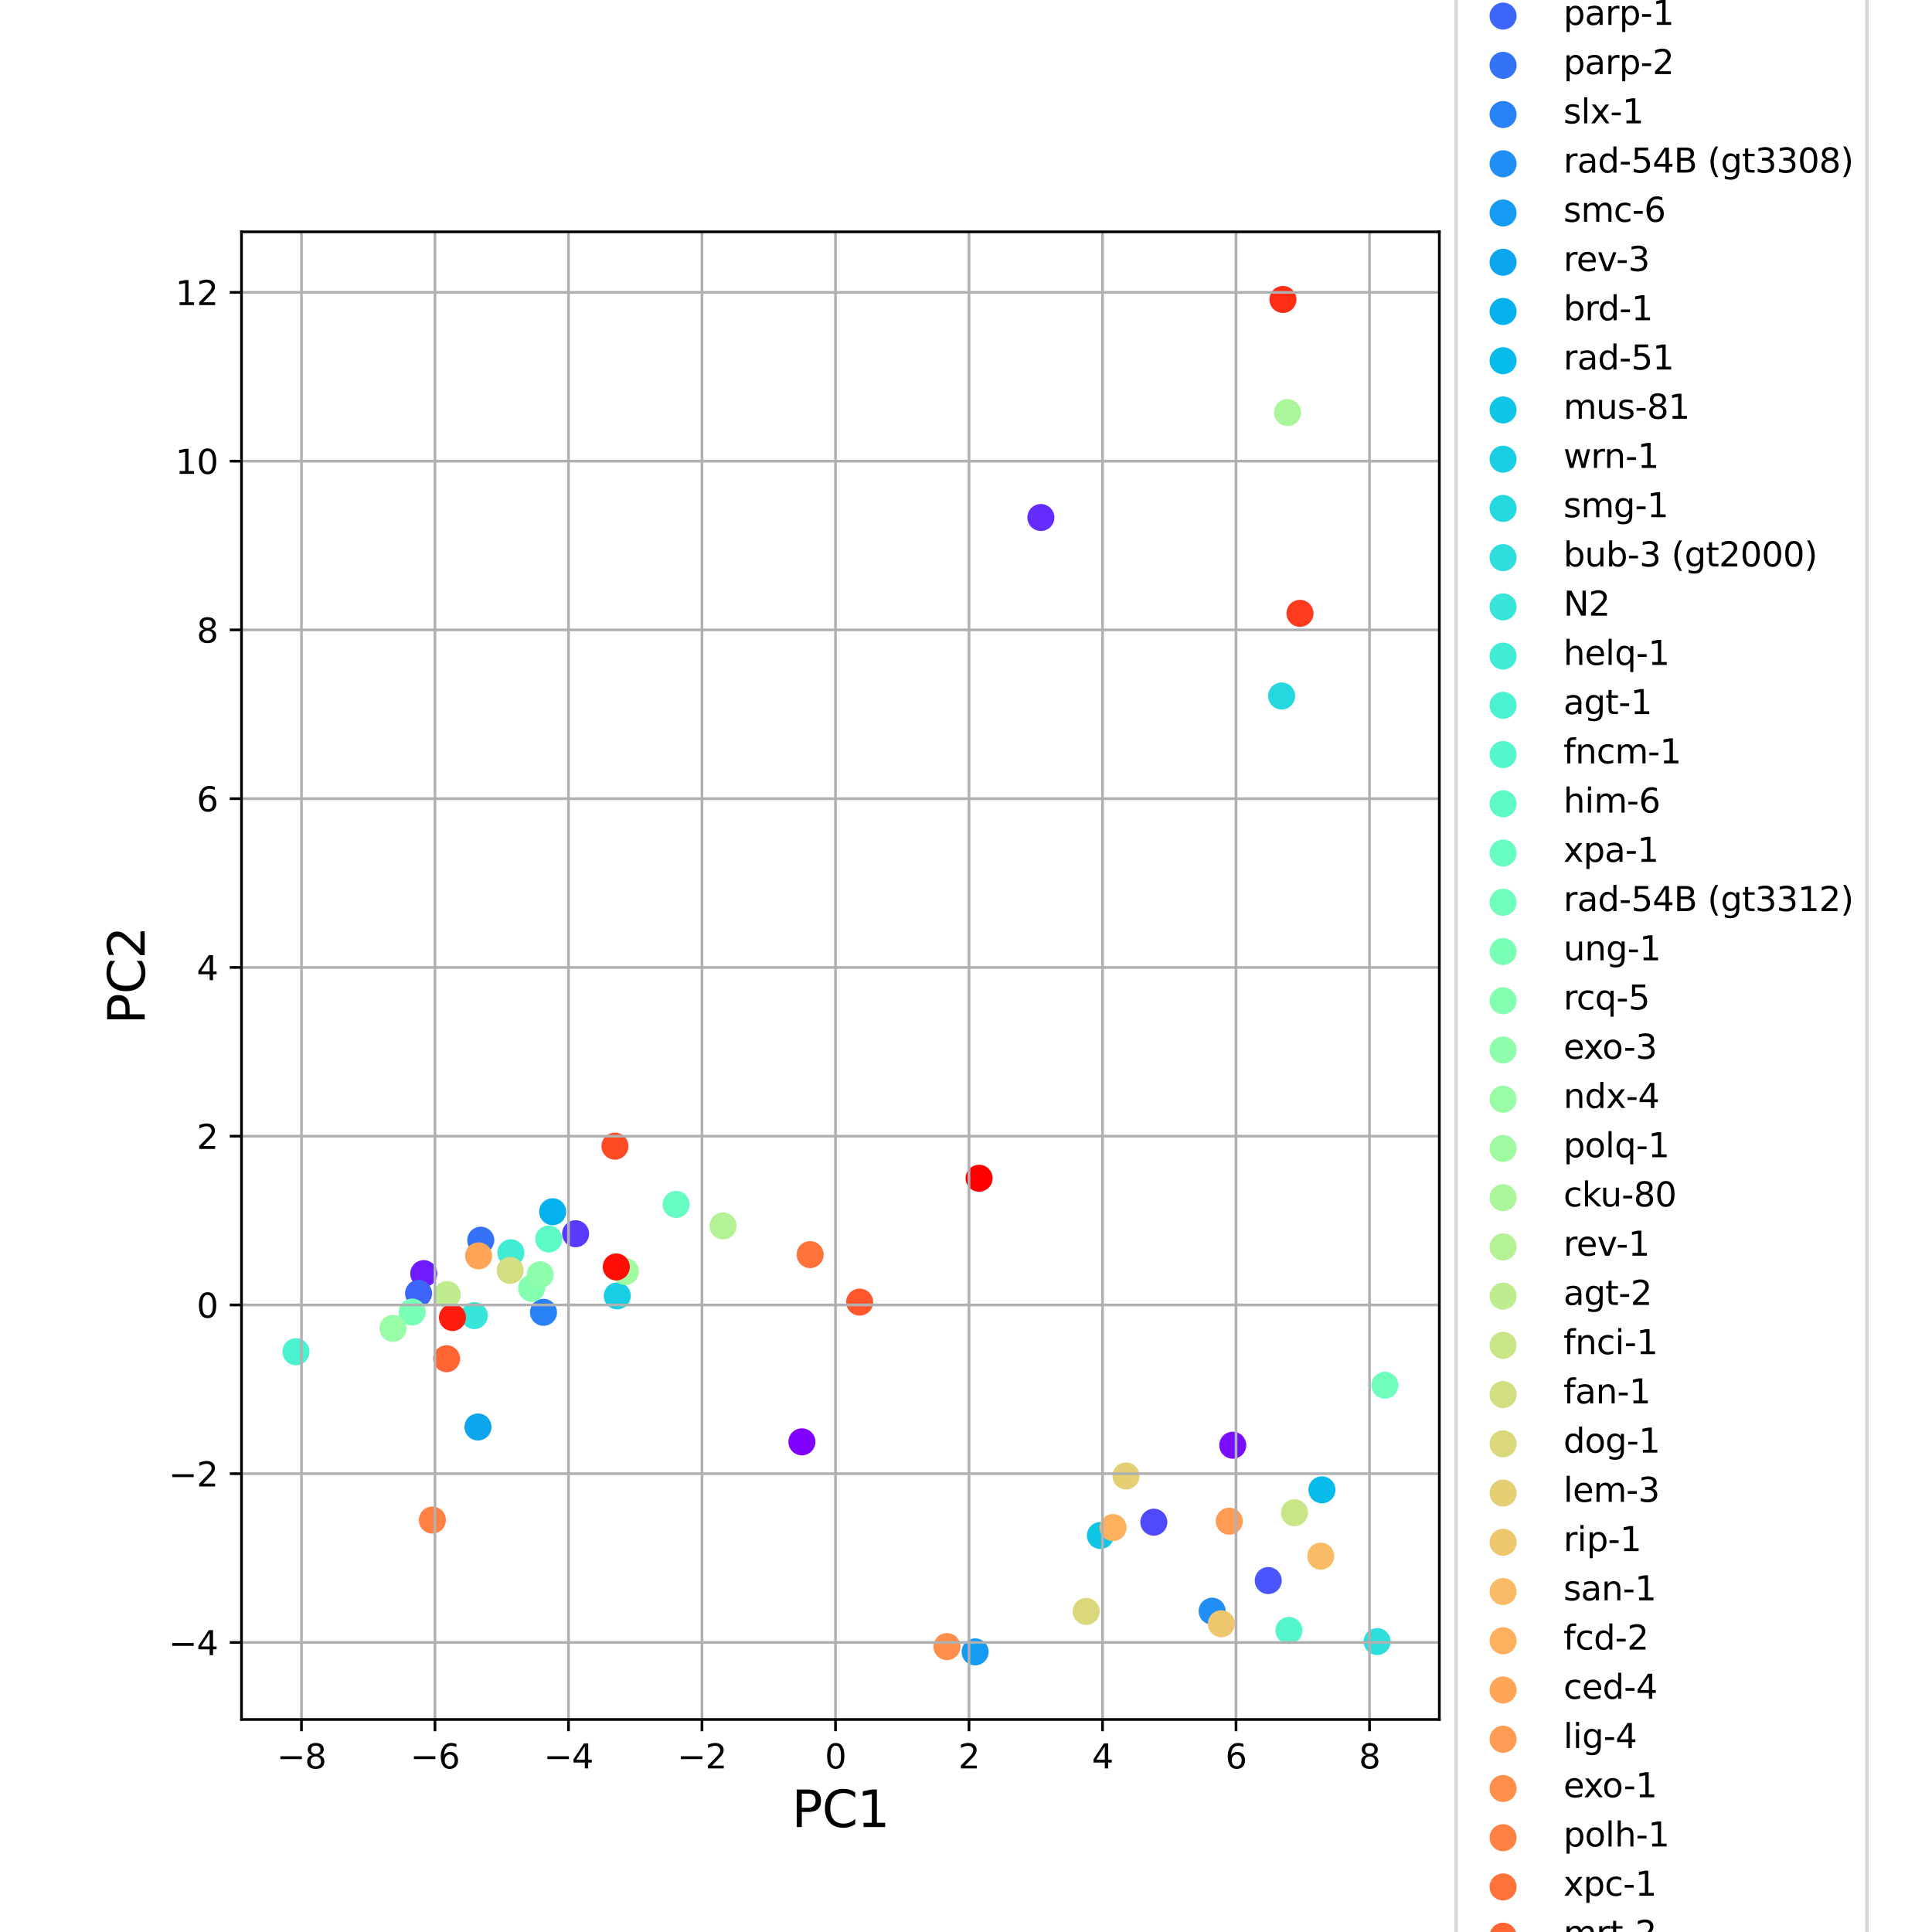 <?xml version="1.0" encoding="utf-8" standalone="no"?>
<!DOCTYPE svg PUBLIC "-//W3C//DTD SVG 1.1//EN"
  "http://www.w3.org/Graphics/SVG/1.1/DTD/svg11.dtd">
<svg height="576pt" version="1.1" viewBox="0 0 576 576" width="576pt" xmlns="http://www.w3.org/2000/svg" xmlns:xlink="http://www.w3.org/1999/xlink">
 <defs>
  <style type="text/css">*{stroke-linecap:butt;stroke-linejoin:round;}</style>
 </defs>
 <g id="figure_1">
  <g id="patch_1">
   <path d="M 0 576 
L 576 576 
L 576 0 
L 0 0 
z
" style="fill:#ffffff;"/>
  </g>
  <g id="axes_1">
   <g id="patch_2">
    <path d="M 72 512.64 
L 429.12 512.64 
L 429.12 69.12 
L 72 69.12 
z
" style="fill:#ffffff;"/>
   </g>
   <g id="PathCollection_1">
    <defs>
     <path d="M 0 3.536 
C 0.938 3.536 1.837 3.163 2.5 2.5 
C 3.163 1.837 3.536 0.938 3.536 0 
C 3.536 -0.938 3.163 -1.837 2.5 -2.5 
C 1.837 -3.163 0.938 -3.536 0 -3.536 
C -0.938 -3.536 -1.837 -3.163 -2.5 -2.5 
C -3.163 -1.837 -3.536 -0.938 -3.536 0 
C -3.536 0.938 -3.163 1.837 -2.5 2.5 
C -1.837 3.163 -0.938 3.536 0 3.536 
z
" id="m2d66ad4bdd" style="stroke:#8000ff;"/>
    </defs>
    <g clip-path="url(#pb4cc7eff26)">
     <use style="fill:#8000ff;stroke:#8000ff;" x="239.073" xlink:href="#m2d66ad4bdd" y="429.867"/>
    </g>
   </g>
   <g id="PathCollection_2">
    <defs>
     <path d="M 0 3.536 
C 0.938 3.536 1.837 3.163 2.5 2.5 
C 3.163 1.837 3.536 0.938 3.536 0 
C 3.536 -0.938 3.163 -1.837 2.5 -2.5 
C 1.837 -3.163 0.938 -3.536 0 -3.536 
C -0.938 -3.536 -1.837 -3.163 -2.5 -2.5 
C -3.163 -1.837 -3.536 -0.938 -3.536 0 
C -3.536 0.938 -3.163 1.837 -2.5 2.5 
C -1.837 3.163 -0.938 3.536 0 3.536 
z
" id="mc25ed7dab9" style="stroke:#780dff;"/>
    </defs>
    <g clip-path="url(#pb4cc7eff26)">
     <use style="fill:#780dff;stroke:#780dff;" x="367.526" xlink:href="#mc25ed7dab9" y="430.87"/>
    </g>
   </g>
   <g id="PathCollection_3">
    <defs>
     <path d="M 0 3.536 
C 0.938 3.536 1.837 3.163 2.5 2.5 
C 3.163 1.837 3.536 0.938 3.536 0 
C 3.536 -0.938 3.163 -1.837 2.5 -2.5 
C 1.837 -3.163 0.938 -3.536 0 -3.536 
C -0.938 -3.536 -1.837 -3.163 -2.5 -2.5 
C -3.163 -1.837 -3.536 -0.938 -3.536 0 
C -3.536 0.938 -3.163 1.837 -2.5 2.5 
C -1.837 3.163 -0.938 3.536 0 3.536 
z
" id="mc58422c6b8" style="stroke:#6e1cff;"/>
    </defs>
    <g clip-path="url(#pb4cc7eff26)">
     <use style="fill:#6e1cff;stroke:#6e1cff;" x="126.339" xlink:href="#mc58422c6b8" y="379.709"/>
    </g>
   </g>
   <g id="PathCollection_4">
    <defs>
     <path d="M 0 3.536 
C 0.938 3.536 1.837 3.163 2.5 2.5 
C 3.163 1.837 3.536 0.938 3.536 0 
C 3.536 -0.938 3.163 -1.837 2.5 -2.5 
C 1.837 -3.163 0.938 -3.536 0 -3.536 
C -0.938 -3.536 -1.837 -3.163 -2.5 -2.5 
C -3.163 -1.837 -3.536 -0.938 -3.536 0 
C -3.536 0.938 -3.163 1.837 -2.5 2.5 
C -1.837 3.163 -0.938 3.536 0 3.536 
z
" id="m1da8c665ca" style="stroke:#642cfe;"/>
    </defs>
    <g clip-path="url(#pb4cc7eff26)">
     <use style="fill:#642cfe;stroke:#642cfe;" x="310.323" xlink:href="#m1da8c665ca" y="154.289"/>
    </g>
   </g>
   <g id="PathCollection_5">
    <defs>
     <path d="M 0 3.536 
C 0.938 3.536 1.837 3.163 2.5 2.5 
C 3.163 1.837 3.536 0.938 3.536 0 
C 3.536 -0.938 3.163 -1.837 2.5 -2.5 
C 1.837 -3.163 0.938 -3.536 0 -3.536 
C -0.938 -3.536 -1.837 -3.163 -2.5 -2.5 
C -3.163 -1.837 -3.536 -0.938 -3.536 0 
C -3.536 0.938 -3.163 1.837 -2.5 2.5 
C -1.837 3.163 -0.938 3.536 0 3.536 
z
" id="mf0f2ee485a" style="stroke:#5a3bfd;"/>
    </defs>
    <g clip-path="url(#pb4cc7eff26)">
     <use style="fill:#5a3bfd;stroke:#5a3bfd;" x="171.607" xlink:href="#mf0f2ee485a" y="367.817"/>
    </g>
   </g>
   <g id="PathCollection_6">
    <defs>
     <path d="M 0 3.536 
C 0.938 3.536 1.837 3.163 2.5 2.5 
C 3.163 1.837 3.536 0.938 3.536 0 
C 3.536 -0.938 3.163 -1.837 2.5 -2.5 
C 1.837 -3.163 0.938 -3.536 0 -3.536 
C -0.938 -3.536 -1.837 -3.163 -2.5 -2.5 
C -3.163 -1.837 -3.536 -0.938 -3.536 0 
C -3.536 0.938 -3.163 1.837 -2.5 2.5 
C -1.837 3.163 -0.938 3.536 0 3.536 
z
" id="m4d90d9d454" style="stroke:#504afc;"/>
    </defs>
    <g clip-path="url(#pb4cc7eff26)">
     <use style="fill:#504afc;stroke:#504afc;" x="344" xlink:href="#m4d90d9d454" y="453.817"/>
    </g>
   </g>
   <g id="PathCollection_7">
    <defs>
     <path d="M 0 3.536 
C 0.938 3.536 1.837 3.163 2.5 2.5 
C 3.163 1.837 3.536 0.938 3.536 0 
C 3.536 -0.938 3.163 -1.837 2.5 -2.5 
C 1.837 -3.163 0.938 -3.536 0 -3.536 
C -0.938 -3.536 -1.837 -3.163 -2.5 -2.5 
C -3.163 -1.837 -3.536 -0.938 -3.536 0 
C -3.536 0.938 -3.163 1.837 -2.5 2.5 
C -1.837 3.163 -0.938 3.536 0 3.536 
z
" id="m335af19716" style="stroke:#4856fb;"/>
    </defs>
    <g clip-path="url(#pb4cc7eff26)">
     <use style="fill:#4856fb;stroke:#4856fb;" x="378.112" xlink:href="#m335af19716" y="471.221"/>
    </g>
   </g>
   <g id="PathCollection_8">
    <defs>
     <path d="M 0 3.536 
C 0.938 3.536 1.837 3.163 2.5 2.5 
C 3.163 1.837 3.536 0.938 3.536 0 
C 3.536 -0.938 3.163 -1.837 2.5 -2.5 
C 1.837 -3.163 0.938 -3.536 0 -3.536 
C -0.938 -3.536 -1.837 -3.163 -2.5 -2.5 
C -3.163 -1.837 -3.536 -0.938 -3.536 0 
C -3.536 0.938 -3.163 1.837 -2.5 2.5 
C -1.837 3.163 -0.938 3.536 0 3.536 
z
" id="maa8ea7a301" style="stroke:#3e65fa;"/>
    </defs>
    <g clip-path="url(#pb4cc7eff26)">
     <use style="fill:#3e65fa;stroke:#3e65fa;" x="124.786" xlink:href="#maa8ea7a301" y="385.603"/>
    </g>
   </g>
   <g id="PathCollection_9">
    <defs>
     <path d="M 0 3.536 
C 0.938 3.536 1.837 3.163 2.5 2.5 
C 3.163 1.837 3.536 0.938 3.536 0 
C 3.536 -0.938 3.163 -1.837 2.5 -2.5 
C 1.837 -3.163 0.938 -3.536 0 -3.536 
C -0.938 -3.536 -1.837 -3.163 -2.5 -2.5 
C -3.163 -1.837 -3.536 -0.938 -3.536 0 
C -3.536 0.938 -3.163 1.837 -2.5 2.5 
C -1.837 3.163 -0.938 3.536 0 3.536 
z
" id="m9faa2222f6" style="stroke:#3473f8;"/>
    </defs>
    <g clip-path="url(#pb4cc7eff26)">
     <use style="fill:#3473f8;stroke:#3473f8;" x="143.335" xlink:href="#m9faa2222f6" y="369.744"/>
    </g>
   </g>
   <g id="PathCollection_10">
    <defs>
     <path d="M 0 3.536 
C 0.938 3.536 1.837 3.163 2.5 2.5 
C 3.163 1.837 3.536 0.938 3.536 0 
C 3.536 -0.938 3.163 -1.837 2.5 -2.5 
C 1.837 -3.163 0.938 -3.536 0 -3.536 
C -0.938 -3.536 -1.837 -3.163 -2.5 -2.5 
C -3.163 -1.837 -3.536 -0.938 -3.536 0 
C -3.536 0.938 -3.163 1.837 -2.5 2.5 
C -1.837 3.163 -0.938 3.536 0 3.536 
z
" id="m32dedb936a" style="stroke:#2981f6;"/>
    </defs>
    <g clip-path="url(#pb4cc7eff26)">
     <use style="fill:#2981f6;stroke:#2981f6;" x="162.031" xlink:href="#m32dedb936a" y="391.251"/>
    </g>
   </g>
   <g id="PathCollection_11">
    <defs>
     <path d="M 0 3.536 
C 0.938 3.536 1.837 3.163 2.5 2.5 
C 3.163 1.837 3.536 0.938 3.536 0 
C 3.536 -0.938 3.163 -1.837 2.5 -2.5 
C 1.837 -3.163 0.938 -3.536 0 -3.536 
C -0.938 -3.536 -1.837 -3.163 -2.5 -2.5 
C -3.163 -1.837 -3.536 -0.938 -3.536 0 
C -3.536 0.938 -3.163 1.837 -2.5 2.5 
C -1.837 3.163 -0.938 3.536 0 3.536 
z
" id="mea117856b1" style="stroke:#208ef4;"/>
    </defs>
    <g clip-path="url(#pb4cc7eff26)">
     <use style="fill:#208ef4;stroke:#208ef4;" x="361.383" xlink:href="#mea117856b1" y="480.344"/>
    </g>
   </g>
   <g id="PathCollection_12">
    <defs>
     <path d="M 0 3.536 
C 0.938 3.536 1.837 3.163 2.5 2.5 
C 3.163 1.837 3.536 0.938 3.536 0 
C 3.536 -0.938 3.163 -1.837 2.5 -2.5 
C 1.837 -3.163 0.938 -3.536 0 -3.536 
C -0.938 -3.536 -1.837 -3.163 -2.5 -2.5 
C -3.163 -1.837 -3.536 -0.938 -3.536 0 
C -3.536 0.938 -3.163 1.837 -2.5 2.5 
C -1.837 3.163 -0.938 3.536 0 3.536 
z
" id="m2e177113d5" style="stroke:#169bf2;"/>
    </defs>
    <g clip-path="url(#pb4cc7eff26)">
     <use style="fill:#169bf2;stroke:#169bf2;" x="290.714" xlink:href="#m2e177113d5" y="492.48"/>
    </g>
   </g>
   <g id="PathCollection_13">
    <defs>
     <path d="M 0 3.536 
C 0.938 3.536 1.837 3.163 2.5 2.5 
C 3.163 1.837 3.536 0.938 3.536 0 
C 3.536 -0.938 3.163 -1.837 2.5 -2.5 
C 1.837 -3.163 0.938 -3.536 0 -3.536 
C -0.938 -3.536 -1.837 -3.163 -2.5 -2.5 
C -3.163 -1.837 -3.536 -0.938 -3.536 0 
C -3.536 0.938 -3.163 1.837 -2.5 2.5 
C -1.837 3.163 -0.938 3.536 0 3.536 
z
" id="m70bc5f162c" style="stroke:#0ea5ef;"/>
    </defs>
    <g clip-path="url(#pb4cc7eff26)">
     <use style="fill:#0ea5ef;stroke:#0ea5ef;" x="142.496" xlink:href="#m70bc5f162c" y="425.437"/>
    </g>
   </g>
   <g id="PathCollection_14">
    <defs>
     <path d="M 0 3.536 
C 0.938 3.536 1.837 3.163 2.5 2.5 
C 3.163 1.837 3.536 0.938 3.536 0 
C 3.536 -0.938 3.163 -1.837 2.5 -2.5 
C 1.837 -3.163 0.938 -3.536 0 -3.536 
C -0.938 -3.536 -1.837 -3.163 -2.5 -2.5 
C -3.163 -1.837 -3.536 -0.938 -3.536 0 
C -3.536 0.938 -3.163 1.837 -2.5 2.5 
C -1.837 3.163 -0.938 3.536 0 3.536 
z
" id="m6bab9fbfe2" style="stroke:#04b0ed;"/>
    </defs>
    <g clip-path="url(#pb4cc7eff26)">
     <use style="fill:#04b0ed;stroke:#04b0ed;" x="164.764" xlink:href="#m6bab9fbfe2" y="361.261"/>
    </g>
   </g>
   <g id="PathCollection_15">
    <defs>
     <path d="M 0 3.536 
C 0.938 3.536 1.837 3.163 2.5 2.5 
C 3.163 1.837 3.536 0.938 3.536 0 
C 3.536 -0.938 3.163 -1.837 2.5 -2.5 
C 1.837 -3.163 0.938 -3.536 0 -3.536 
C -0.938 -3.536 -1.837 -3.163 -2.5 -2.5 
C -3.163 -1.837 -3.536 -0.938 -3.536 0 
C -3.536 0.938 -3.163 1.837 -2.5 2.5 
C -1.837 3.163 -0.938 3.536 0 3.536 
z
" id="m851b6c3720" style="stroke:#07bbea;"/>
    </defs>
    <g clip-path="url(#pb4cc7eff26)">
     <use style="fill:#07bbea;stroke:#07bbea;" x="394.109" xlink:href="#m851b6c3720" y="444.172"/>
    </g>
   </g>
   <g id="PathCollection_16">
    <defs>
     <path d="M 0 3.536 
C 0.938 3.536 1.837 3.163 2.5 2.5 
C 3.163 1.837 3.536 0.938 3.536 0 
C 3.536 -0.938 3.163 -1.837 2.5 -2.5 
C 1.837 -3.163 0.938 -3.536 0 -3.536 
C -0.938 -3.536 -1.837 -3.163 -2.5 -2.5 
C -3.163 -1.837 -3.536 -0.938 -3.536 0 
C -3.536 0.938 -3.163 1.837 -2.5 2.5 
C -1.837 3.163 -0.938 3.536 0 3.536 
z
" id="m738405a2f4" style="stroke:#10c6e6;"/>
    </defs>
    <g clip-path="url(#pb4cc7eff26)">
     <use style="fill:#10c6e6;stroke:#10c6e6;" x="328.06" xlink:href="#m738405a2f4" y="457.794"/>
    </g>
   </g>
   <g id="PathCollection_17">
    <defs>
     <path d="M 0 3.536 
C 0.938 3.536 1.837 3.163 2.5 2.5 
C 3.163 1.837 3.536 0.938 3.536 0 
C 3.536 -0.938 3.163 -1.837 2.5 -2.5 
C 1.837 -3.163 0.938 -3.536 0 -3.536 
C -0.938 -3.536 -1.837 -3.163 -2.5 -2.5 
C -3.163 -1.837 -3.536 -0.938 -3.536 0 
C -3.536 0.938 -3.163 1.837 -2.5 2.5 
C -1.837 3.163 -0.938 3.536 0 3.536 
z
" id="m7a3e94788d" style="stroke:#1acfe3;"/>
    </defs>
    <g clip-path="url(#pb4cc7eff26)">
     <use style="fill:#1acfe3;stroke:#1acfe3;" x="184.022" xlink:href="#m7a3e94788d" y="386.341"/>
    </g>
   </g>
   <g id="PathCollection_18">
    <defs>
     <path d="M 0 3.536 
C 0.938 3.536 1.837 3.163 2.5 2.5 
C 3.163 1.837 3.536 0.938 3.536 0 
C 3.536 -0.938 3.163 -1.837 2.5 -2.5 
C 1.837 -3.163 0.938 -3.536 0 -3.536 
C -0.938 -3.536 -1.837 -3.163 -2.5 -2.5 
C -3.163 -1.837 -3.536 -0.938 -3.536 0 
C -3.536 0.938 -3.163 1.837 -2.5 2.5 
C -1.837 3.163 -0.938 3.536 0 3.536 
z
" id="mc7ce150ddc" style="stroke:#24d8df;"/>
    </defs>
    <g clip-path="url(#pb4cc7eff26)">
     <use style="fill:#24d8df;stroke:#24d8df;" x="382.099" xlink:href="#mc7ce150ddc" y="207.497"/>
    </g>
   </g>
   <g id="PathCollection_19">
    <defs>
     <path d="M 0 3.536 
C 0.938 3.536 1.837 3.163 2.5 2.5 
C 3.163 1.837 3.536 0.938 3.536 0 
C 3.536 -0.938 3.163 -1.837 2.5 -2.5 
C 1.837 -3.163 0.938 -3.536 0 -3.536 
C -0.938 -3.536 -1.837 -3.163 -2.5 -2.5 
C -3.163 -1.837 -3.536 -0.938 -3.536 0 
C -3.536 0.938 -3.163 1.837 -2.5 2.5 
C -1.837 3.163 -0.938 3.536 0 3.536 
z
" id="m46ad9d8654" style="stroke:#2ddedc;"/>
    </defs>
    <g clip-path="url(#pb4cc7eff26)">
     <use style="fill:#2ddedc;stroke:#2ddedc;" x="410.572" xlink:href="#m46ad9d8654" y="489.412"/>
    </g>
   </g>
   <g id="PathCollection_20">
    <defs>
     <path d="M 0 3.536 
C 0.938 3.536 1.837 3.163 2.5 2.5 
C 3.163 1.837 3.536 0.938 3.536 0 
C 3.536 -0.938 3.163 -1.837 2.5 -2.5 
C 1.837 -3.163 0.938 -3.536 0 -3.536 
C -0.938 -3.536 -1.837 -3.163 -2.5 -2.5 
C -3.163 -1.837 -3.536 -0.938 -3.536 0 
C -3.536 0.938 -3.163 1.837 -2.5 2.5 
C -1.837 3.163 -0.938 3.536 0 3.536 
z
" id="m06fb422028" style="stroke:#37e6d8;"/>
    </defs>
    <g clip-path="url(#pb4cc7eff26)">
     <use style="fill:#37e6d8;stroke:#37e6d8;" x="141.4" xlink:href="#m06fb422028" y="392.232"/>
    </g>
   </g>
   <g id="PathCollection_21">
    <defs>
     <path d="M 0 3.536 
C 0.938 3.536 1.837 3.163 2.5 2.5 
C 3.163 1.837 3.536 0.938 3.536 0 
C 3.536 -0.938 3.163 -1.837 2.5 -2.5 
C 1.837 -3.163 0.938 -3.536 0 -3.536 
C -0.938 -3.536 -1.837 -3.163 -2.5 -2.5 
C -3.163 -1.837 -3.536 -0.938 -3.536 0 
C -3.536 0.938 -3.163 1.837 -2.5 2.5 
C -1.837 3.163 -0.938 3.536 0 3.536 
z
" id="m2ff841a9ed" style="stroke:#40ecd4;"/>
    </defs>
    <g clip-path="url(#pb4cc7eff26)">
     <use style="fill:#40ecd4;stroke:#40ecd4;" x="152.309" xlink:href="#m2ff841a9ed" y="373.492"/>
    </g>
   </g>
   <g id="PathCollection_22">
    <defs>
     <path d="M 0 3.536 
C 0.938 3.536 1.837 3.163 2.5 2.5 
C 3.163 1.837 3.536 0.938 3.536 0 
C 3.536 -0.938 3.163 -1.837 2.5 -2.5 
C 1.837 -3.163 0.938 -3.536 0 -3.536 
C -0.938 -3.536 -1.837 -3.163 -2.5 -2.5 
C -3.163 -1.837 -3.536 -0.938 -3.536 0 
C -3.536 0.938 -3.163 1.837 -2.5 2.5 
C -1.837 3.163 -0.938 3.536 0 3.536 
z
" id="mfa81a12efe" style="stroke:#4af2cf;"/>
    </defs>
    <g clip-path="url(#pb4cc7eff26)">
     <use style="fill:#4af2cf;stroke:#4af2cf;" x="88.233" xlink:href="#mfa81a12efe" y="402.999"/>
    </g>
   </g>
   <g id="PathCollection_23">
    <defs>
     <path d="M 0 3.536 
C 0.938 3.536 1.837 3.163 2.5 2.5 
C 3.163 1.837 3.536 0.938 3.536 0 
C 3.536 -0.938 3.163 -1.837 2.5 -2.5 
C 1.837 -3.163 0.938 -3.536 0 -3.536 
C -0.938 -3.536 -1.837 -3.163 -2.5 -2.5 
C -3.163 -1.837 -3.536 -0.938 -3.536 0 
C -3.536 0.938 -3.163 1.837 -2.5 2.5 
C -1.837 3.163 -0.938 3.536 0 3.536 
z
" id="mdb531059aa" style="stroke:#54f6cb;"/>
    </defs>
    <g clip-path="url(#pb4cc7eff26)">
     <use style="fill:#54f6cb;stroke:#54f6cb;" x="384.28" xlink:href="#mdb531059aa" y="486.094"/>
    </g>
   </g>
   <g id="PathCollection_24">
    <defs>
     <path d="M 0 3.536 
C 0.938 3.536 1.837 3.163 2.5 2.5 
C 3.163 1.837 3.536 0.938 3.536 0 
C 3.536 -0.938 3.163 -1.837 2.5 -2.5 
C 1.837 -3.163 0.938 -3.536 0 -3.536 
C -0.938 -3.536 -1.837 -3.163 -2.5 -2.5 
C -3.163 -1.837 -3.536 -0.938 -3.536 0 
C -3.536 0.938 -3.163 1.837 -2.5 2.5 
C -1.837 3.163 -0.938 3.536 0 3.536 
z
" id="mdaf51e17ed" style="stroke:#5efac6;"/>
    </defs>
    <g clip-path="url(#pb4cc7eff26)">
     <use style="fill:#5efac6;stroke:#5efac6;" x="163.604" xlink:href="#mdaf51e17ed" y="369.397"/>
    </g>
   </g>
   <g id="PathCollection_25">
    <defs>
     <path d="M 0 3.536 
C 0.938 3.536 1.837 3.163 2.5 2.5 
C 3.163 1.837 3.536 0.938 3.536 0 
C 3.536 -0.938 3.163 -1.837 2.5 -2.5 
C 1.837 -3.163 0.938 -3.536 0 -3.536 
C -0.938 -3.536 -1.837 -3.163 -2.5 -2.5 
C -3.163 -1.837 -3.536 -0.938 -3.536 0 
C -3.536 0.938 -3.163 1.837 -2.5 2.5 
C -1.837 3.163 -0.938 3.536 0 3.536 
z
" id="m212c439d32" style="stroke:#66fcc2;"/>
    </defs>
    <g clip-path="url(#pb4cc7eff26)">
     <use style="fill:#66fcc2;stroke:#66fcc2;" x="201.572" xlink:href="#m212c439d32" y="359.08"/>
    </g>
   </g>
   <g id="PathCollection_26">
    <defs>
     <path d="M 0 3.536 
C 0.938 3.536 1.837 3.163 2.5 2.5 
C 3.163 1.837 3.536 0.938 3.536 0 
C 3.536 -0.938 3.163 -1.837 2.5 -2.5 
C 1.837 -3.163 0.938 -3.536 0 -3.536 
C -0.938 -3.536 -1.837 -3.163 -2.5 -2.5 
C -3.163 -1.837 -3.536 -0.938 -3.536 0 
C -3.536 0.938 -3.163 1.837 -2.5 2.5 
C -1.837 3.163 -0.938 3.536 0 3.536 
z
" id="mc12aa8b536" style="stroke:#70febc;"/>
    </defs>
    <g clip-path="url(#pb4cc7eff26)">
     <use style="fill:#70febc;stroke:#70febc;" x="412.887" xlink:href="#mc12aa8b536" y="412.984"/>
    </g>
   </g>
   <g id="PathCollection_27">
    <defs>
     <path d="M 0 3.536 
C 0.938 3.536 1.837 3.163 2.5 2.5 
C 3.163 1.837 3.536 0.938 3.536 0 
C 3.536 -0.938 3.163 -1.837 2.5 -2.5 
C 1.837 -3.163 0.938 -3.536 0 -3.536 
C -0.938 -3.536 -1.837 -3.163 -2.5 -2.5 
C -3.163 -1.837 -3.536 -0.938 -3.536 0 
C -3.536 0.938 -3.163 1.837 -2.5 2.5 
C -1.837 3.163 -0.938 3.536 0 3.536 
z
" id="m796ef9ae96" style="stroke:#7affb7;"/>
    </defs>
    <g clip-path="url(#pb4cc7eff26)">
     <use style="fill:#7affb7;stroke:#7affb7;" x="122.905" xlink:href="#m796ef9ae96" y="391.167"/>
    </g>
   </g>
   <g id="PathCollection_28">
    <defs>
     <path d="M 0 3.536 
C 0.938 3.536 1.837 3.163 2.5 2.5 
C 3.163 1.837 3.536 0.938 3.536 0 
C 3.536 -0.938 3.163 -1.837 2.5 -2.5 
C 1.837 -3.163 0.938 -3.536 0 -3.536 
C -0.938 -3.536 -1.837 -3.163 -2.5 -2.5 
C -3.163 -1.837 -3.536 -0.938 -3.536 0 
C -3.536 0.938 -3.163 1.837 -2.5 2.5 
C -1.837 3.163 -0.938 3.536 0 3.536 
z
" id="m3a9b571f0e" style="stroke:#84ffb2;"/>
    </defs>
    <g clip-path="url(#pb4cc7eff26)">
     <use style="fill:#84ffb2;stroke:#84ffb2;" x="158.493" xlink:href="#m3a9b571f0e" y="384.097"/>
    </g>
   </g>
   <g id="PathCollection_29">
    <defs>
     <path d="M 0 3.536 
C 0.938 3.536 1.837 3.163 2.5 2.5 
C 3.163 1.837 3.536 0.938 3.536 0 
C 3.536 -0.938 3.163 -1.837 2.5 -2.5 
C 1.837 -3.163 0.938 -3.536 0 -3.536 
C -0.938 -3.536 -1.837 -3.163 -2.5 -2.5 
C -3.163 -1.837 -3.536 -0.938 -3.536 0 
C -3.536 0.938 -3.163 1.837 -2.5 2.5 
C -1.837 3.163 -0.938 3.536 0 3.536 
z
" id="mc30badf611" style="stroke:#8efeac;"/>
    </defs>
    <g clip-path="url(#pb4cc7eff26)">
     <use style="fill:#8efeac;stroke:#8efeac;" x="161.038" xlink:href="#mc30badf611" y="380.063"/>
    </g>
   </g>
   <g id="PathCollection_30">
    <defs>
     <path d="M 0 3.536 
C 0.938 3.536 1.837 3.163 2.5 2.5 
C 3.163 1.837 3.536 0.938 3.536 0 
C 3.536 -0.938 3.163 -1.837 2.5 -2.5 
C 1.837 -3.163 0.938 -3.536 0 -3.536 
C -0.938 -3.536 -1.837 -3.163 -2.5 -2.5 
C -3.163 -1.837 -3.536 -0.938 -3.536 0 
C -3.536 0.938 -3.163 1.837 -2.5 2.5 
C -1.837 3.163 -0.938 3.536 0 3.536 
z
" id="m641e280b01" style="stroke:#99fca6;"/>
    </defs>
    <g clip-path="url(#pb4cc7eff26)">
     <use style="fill:#99fca6;stroke:#99fca6;" x="117.172" xlink:href="#m641e280b01" y="396.028"/>
    </g>
   </g>
   <g id="PathCollection_31">
    <defs>
     <path d="M 0 3.536 
C 0.938 3.536 1.837 3.163 2.5 2.5 
C 3.163 1.837 3.536 0.938 3.536 0 
C 3.536 -0.938 3.163 -1.837 2.5 -2.5 
C 1.837 -3.163 0.938 -3.536 0 -3.536 
C -0.938 -3.536 -1.837 -3.163 -2.5 -2.5 
C -3.163 -1.837 -3.536 -0.938 -3.536 0 
C -3.536 0.938 -3.163 1.837 -2.5 2.5 
C -1.837 3.163 -0.938 3.536 0 3.536 
z
" id="m8ba10c3f02" style="stroke:#a0faa1;"/>
    </defs>
    <g clip-path="url(#pb4cc7eff26)">
     <use style="fill:#a0faa1;stroke:#a0faa1;" x="186.426" xlink:href="#m8ba10c3f02" y="379.094"/>
    </g>
   </g>
   <g id="PathCollection_32">
    <defs>
     <path d="M 0 3.536 
C 0.938 3.536 1.837 3.163 2.5 2.5 
C 3.163 1.837 3.536 0.938 3.536 0 
C 3.536 -0.938 3.163 -1.837 2.5 -2.5 
C 1.837 -3.163 0.938 -3.536 0 -3.536 
C -0.938 -3.536 -1.837 -3.163 -2.5 -2.5 
C -3.163 -1.837 -3.536 -0.938 -3.536 0 
C -3.536 0.938 -3.163 1.837 -2.5 2.5 
C -1.837 3.163 -0.938 3.536 0 3.536 
z
" id="md3558d27fd" style="stroke:#abf69b;"/>
    </defs>
    <g clip-path="url(#pb4cc7eff26)">
     <use style="fill:#abf69b;stroke:#abf69b;" x="383.855" xlink:href="#md3558d27fd" y="123.001"/>
    </g>
   </g>
   <g id="PathCollection_33">
    <defs>
     <path d="M 0 3.536 
C 0.938 3.536 1.837 3.163 2.5 2.5 
C 3.163 1.837 3.536 0.938 3.536 0 
C 3.536 -0.938 3.163 -1.837 2.5 -2.5 
C 1.837 -3.163 0.938 -3.536 0 -3.536 
C -0.938 -3.536 -1.837 -3.163 -2.5 -2.5 
C -3.163 -1.837 -3.536 -0.938 -3.536 0 
C -3.536 0.938 -3.163 1.837 -2.5 2.5 
C -1.837 3.163 -0.938 3.536 0 3.536 
z
" id="m55c30d6bdd" style="stroke:#b4f295;"/>
    </defs>
    <g clip-path="url(#pb4cc7eff26)">
     <use style="fill:#b4f295;stroke:#b4f295;" x="215.554" xlink:href="#m55c30d6bdd" y="365.482"/>
    </g>
   </g>
   <g id="PathCollection_34">
    <defs>
     <path d="M 0 3.536 
C 0.938 3.536 1.837 3.163 2.5 2.5 
C 3.163 1.837 3.536 0.938 3.536 0 
C 3.536 -0.938 3.163 -1.837 2.5 -2.5 
C 1.837 -3.163 0.938 -3.536 0 -3.536 
C -0.938 -3.536 -1.837 -3.163 -2.5 -2.5 
C -3.163 -1.837 -3.536 -0.938 -3.536 0 
C -3.536 0.938 -3.163 1.837 -2.5 2.5 
C -1.837 3.163 -0.938 3.536 0 3.536 
z
" id="m09e1f5f534" style="stroke:#beec8e;"/>
    </defs>
    <g clip-path="url(#pb4cc7eff26)">
     <use style="fill:#beec8e;stroke:#beec8e;" x="133.331" xlink:href="#m09e1f5f534" y="385.932"/>
    </g>
   </g>
   <g id="PathCollection_35">
    <defs>
     <path d="M 0 3.536 
C 0.938 3.536 1.837 3.163 2.5 2.5 
C 3.163 1.837 3.536 0.938 3.536 0 
C 3.536 -0.938 3.163 -1.837 2.5 -2.5 
C 1.837 -3.163 0.938 -3.536 0 -3.536 
C -0.938 -3.536 -1.837 -3.163 -2.5 -2.5 
C -3.163 -1.837 -3.536 -0.938 -3.536 0 
C -3.536 0.938 -3.163 1.837 -2.5 2.5 
C -1.837 3.163 -0.938 3.536 0 3.536 
z
" id="mcf7515277f" style="stroke:#c8e688;"/>
    </defs>
    <g clip-path="url(#pb4cc7eff26)">
     <use style="fill:#c8e688;stroke:#c8e688;" x="385.927" xlink:href="#mcf7515277f" y="450.998"/>
    </g>
   </g>
   <g id="PathCollection_36">
    <defs>
     <path d="M 0 3.536 
C 0.938 3.536 1.837 3.163 2.5 2.5 
C 3.163 1.837 3.536 0.938 3.536 0 
C 3.536 -0.938 3.163 -1.837 2.5 -2.5 
C 1.837 -3.163 0.938 -3.536 0 -3.536 
C -0.938 -3.536 -1.837 -3.163 -2.5 -2.5 
C -3.163 -1.837 -3.536 -0.938 -3.536 0 
C -3.536 0.938 -3.163 1.837 -2.5 2.5 
C -1.837 3.163 -0.938 3.536 0 3.536 
z
" id="ma1695294d8" style="stroke:#d2de81;"/>
    </defs>
    <g clip-path="url(#pb4cc7eff26)">
     <use style="fill:#d2de81;stroke:#d2de81;" x="152.101" xlink:href="#ma1695294d8" y="378.762"/>
    </g>
   </g>
   <g id="PathCollection_37">
    <defs>
     <path d="M 0 3.536 
C 0.938 3.536 1.837 3.163 2.5 2.5 
C 3.163 1.837 3.536 0.938 3.536 0 
C 3.536 -0.938 3.163 -1.837 2.5 -2.5 
C 1.837 -3.163 0.938 -3.536 0 -3.536 
C -0.938 -3.536 -1.837 -3.163 -2.5 -2.5 
C -3.163 -1.837 -3.536 -0.938 -3.536 0 
C -3.536 0.938 -3.163 1.837 -2.5 2.5 
C -1.837 3.163 -0.938 3.536 0 3.536 
z
" id="m2282971543" style="stroke:#dbd87b;"/>
    </defs>
    <g clip-path="url(#pb4cc7eff26)">
     <use style="fill:#dbd87b;stroke:#dbd87b;" x="323.831" xlink:href="#m2282971543" y="480.416"/>
    </g>
   </g>
   <g id="PathCollection_38">
    <defs>
     <path d="M 0 3.536 
C 0.938 3.536 1.837 3.163 2.5 2.5 
C 3.163 1.837 3.536 0.938 3.536 0 
C 3.536 -0.938 3.163 -1.837 2.5 -2.5 
C 1.837 -3.163 0.938 -3.536 0 -3.536 
C -0.938 -3.536 -1.837 -3.163 -2.5 -2.5 
C -3.163 -1.837 -3.536 -0.938 -3.536 0 
C -3.536 0.938 -3.163 1.837 -2.5 2.5 
C -1.837 3.163 -0.938 3.536 0 3.536 
z
" id="m42ab04d034" style="stroke:#e4cf74;"/>
    </defs>
    <g clip-path="url(#pb4cc7eff26)">
     <use style="fill:#e4cf74;stroke:#e4cf74;" x="335.703" xlink:href="#m42ab04d034" y="440.034"/>
    </g>
   </g>
   <g id="PathCollection_39">
    <defs>
     <path d="M 0 3.536 
C 0.938 3.536 1.837 3.163 2.5 2.5 
C 3.163 1.837 3.536 0.938 3.536 0 
C 3.536 -0.938 3.163 -1.837 2.5 -2.5 
C 1.837 -3.163 0.938 -3.536 0 -3.536 
C -0.938 -3.536 -1.837 -3.163 -2.5 -2.5 
C -3.163 -1.837 -3.536 -0.938 -3.536 0 
C -3.536 0.938 -3.163 1.837 -2.5 2.5 
C -1.837 3.163 -0.938 3.536 0 3.536 
z
" id="m78916ffa88" style="stroke:#eec66d;"/>
    </defs>
    <g clip-path="url(#pb4cc7eff26)">
     <use style="fill:#eec66d;stroke:#eec66d;" x="364.128" xlink:href="#m78916ffa88" y="484.1"/>
    </g>
   </g>
   <g id="PathCollection_40">
    <defs>
     <path d="M 0 3.536 
C 0.938 3.536 1.837 3.163 2.5 2.5 
C 3.163 1.837 3.536 0.938 3.536 0 
C 3.536 -0.938 3.163 -1.837 2.5 -2.5 
C 1.837 -3.163 0.938 -3.536 0 -3.536 
C -0.938 -3.536 -1.837 -3.163 -2.5 -2.5 
C -3.163 -1.837 -3.536 -0.938 -3.536 0 
C -3.536 0.938 -3.163 1.837 -2.5 2.5 
C -1.837 3.163 -0.938 3.536 0 3.536 
z
" id="m137a2f7a5d" style="stroke:#f9bb66;"/>
    </defs>
    <g clip-path="url(#pb4cc7eff26)">
     <use style="fill:#f9bb66;stroke:#f9bb66;" x="393.766" xlink:href="#m137a2f7a5d" y="463.941"/>
    </g>
   </g>
   <g id="PathCollection_41">
    <defs>
     <path d="M 0 3.536 
C 0.938 3.536 1.837 3.163 2.5 2.5 
C 3.163 1.837 3.536 0.938 3.536 0 
C 3.536 -0.938 3.163 -1.837 2.5 -2.5 
C 1.837 -3.163 0.938 -3.536 0 -3.536 
C -0.938 -3.536 -1.837 -3.163 -2.5 -2.5 
C -3.163 -1.837 -3.536 -0.938 -3.536 0 
C -3.536 0.938 -3.163 1.837 -2.5 2.5 
C -1.837 3.163 -0.938 3.536 0 3.536 
z
" id="ma5b90326f8" style="stroke:#ffb05f;"/>
    </defs>
    <g clip-path="url(#pb4cc7eff26)">
     <use style="fill:#ffb05f;stroke:#ffb05f;" x="331.829" xlink:href="#ma5b90326f8" y="455.42"/>
    </g>
   </g>
   <g id="PathCollection_42">
    <defs>
     <path d="M 0 3.536 
C 0.938 3.536 1.837 3.163 2.5 2.5 
C 3.163 1.837 3.536 0.938 3.536 0 
C 3.536 -0.938 3.163 -1.837 2.5 -2.5 
C 1.837 -3.163 0.938 -3.536 0 -3.536 
C -0.938 -3.536 -1.837 -3.163 -2.5 -2.5 
C -3.163 -1.837 -3.536 -0.938 -3.536 0 
C -3.536 0.938 -3.163 1.837 -2.5 2.5 
C -1.837 3.163 -0.938 3.536 0 3.536 
z
" id="m6e7e7b794e" style="stroke:#ffa558;"/>
    </defs>
    <g clip-path="url(#pb4cc7eff26)">
     <use style="fill:#ffa558;stroke:#ffa558;" x="142.681" xlink:href="#m6e7e7b794e" y="374.415"/>
    </g>
   </g>
   <g id="PathCollection_43">
    <defs>
     <path d="M 0 3.536 
C 0.938 3.536 1.837 3.163 2.5 2.5 
C 3.163 1.837 3.536 0.938 3.536 0 
C 3.536 -0.938 3.163 -1.837 2.5 -2.5 
C 1.837 -3.163 0.938 -3.536 0 -3.536 
C -0.938 -3.536 -1.837 -3.163 -2.5 -2.5 
C -3.163 -1.837 -3.536 -0.938 -3.536 0 
C -3.536 0.938 -3.163 1.837 -2.5 2.5 
C -1.837 3.163 -0.938 3.536 0 3.536 
z
" id="m9e67b6be1f" style="stroke:#ff9b52;"/>
    </defs>
    <g clip-path="url(#pb4cc7eff26)">
     <use style="fill:#ff9b52;stroke:#ff9b52;" x="366.482" xlink:href="#m9e67b6be1f" y="453.524"/>
    </g>
   </g>
   <g id="PathCollection_44">
    <defs>
     <path d="M 0 3.536 
C 0.938 3.536 1.837 3.163 2.5 2.5 
C 3.163 1.837 3.536 0.938 3.536 0 
C 3.536 -0.938 3.163 -1.837 2.5 -2.5 
C 1.837 -3.163 0.938 -3.536 0 -3.536 
C -0.938 -3.536 -1.837 -3.163 -2.5 -2.5 
C -3.163 -1.837 -3.536 -0.938 -3.536 0 
C -3.536 0.938 -3.163 1.837 -2.5 2.5 
C -1.837 3.163 -0.938 3.536 0 3.536 
z
" id="mf3b68b5cb7" style="stroke:#ff8e4a;"/>
    </defs>
    <g clip-path="url(#pb4cc7eff26)">
     <use style="fill:#ff8e4a;stroke:#ff8e4a;" x="282.319" xlink:href="#mf3b68b5cb7" y="490.91"/>
    </g>
   </g>
   <g id="PathCollection_45">
    <defs>
     <path d="M 0 3.536 
C 0.938 3.536 1.837 3.163 2.5 2.5 
C 3.163 1.837 3.536 0.938 3.536 0 
C 3.536 -0.938 3.163 -1.837 2.5 -2.5 
C 1.837 -3.163 0.938 -3.536 0 -3.536 
C -0.938 -3.536 -1.837 -3.163 -2.5 -2.5 
C -3.163 -1.837 -3.536 -0.938 -3.536 0 
C -3.536 0.938 -3.163 1.837 -2.5 2.5 
C -1.837 3.163 -0.938 3.536 0 3.536 
z
" id="m96cd8f6d2b" style="stroke:#ff8143;"/>
    </defs>
    <g clip-path="url(#pb4cc7eff26)">
     <use style="fill:#ff8143;stroke:#ff8143;" x="128.905" xlink:href="#m96cd8f6d2b" y="453.191"/>
    </g>
   </g>
   <g id="PathCollection_46">
    <defs>
     <path d="M 0 3.536 
C 0.938 3.536 1.837 3.163 2.5 2.5 
C 3.163 1.837 3.536 0.938 3.536 0 
C 3.536 -0.938 3.163 -1.837 2.5 -2.5 
C 1.837 -3.163 0.938 -3.536 0 -3.536 
C -0.938 -3.536 -1.837 -3.163 -2.5 -2.5 
C -3.163 -1.837 -3.536 -0.938 -3.536 0 
C -3.536 0.938 -3.163 1.837 -2.5 2.5 
C -1.837 3.163 -0.938 3.536 0 3.536 
z
" id="maa4a7c892f" style="stroke:#ff733b;"/>
    </defs>
    <g clip-path="url(#pb4cc7eff26)">
     <use style="fill:#ff733b;stroke:#ff733b;" x="241.528" xlink:href="#maa4a7c892f" y="374.046"/>
    </g>
   </g>
   <g id="PathCollection_47">
    <defs>
     <path d="M 0 3.536 
C 0.938 3.536 1.837 3.163 2.5 2.5 
C 3.163 1.837 3.536 0.938 3.536 0 
C 3.536 -0.938 3.163 -1.837 2.5 -2.5 
C 1.837 -3.163 0.938 -3.536 0 -3.536 
C -0.938 -3.536 -1.837 -3.163 -2.5 -2.5 
C -3.163 -1.837 -3.536 -0.938 -3.536 0 
C -3.536 0.938 -3.163 1.837 -2.5 2.5 
C -1.837 3.163 -0.938 3.536 0 3.536 
z
" id="m0789f63c3c" style="stroke:#ff6533;"/>
    </defs>
    <g clip-path="url(#pb4cc7eff26)">
     <use style="fill:#ff6533;stroke:#ff6533;" x="133.146" xlink:href="#m0789f63c3c" y="405.082"/>
    </g>
   </g>
   <g id="PathCollection_48">
    <defs>
     <path d="M 0 3.536 
C 0.938 3.536 1.837 3.163 2.5 2.5 
C 3.163 1.837 3.536 0.938 3.536 0 
C 3.536 -0.938 3.163 -1.837 2.5 -2.5 
C 1.837 -3.163 0.938 -3.536 0 -3.536 
C -0.938 -3.536 -1.837 -3.163 -2.5 -2.5 
C -3.163 -1.837 -3.536 -0.938 -3.536 0 
C -3.536 0.938 -3.163 1.837 -2.5 2.5 
C -1.837 3.163 -0.938 3.536 0 3.536 
z
" id="m2658a53dcc" style="stroke:#ff562c;"/>
    </defs>
    <g clip-path="url(#pb4cc7eff26)">
     <use style="fill:#ff562c;stroke:#ff562c;" x="256.295" xlink:href="#m2658a53dcc" y="388.203"/>
    </g>
   </g>
   <g id="PathCollection_49">
    <defs>
     <path d="M 0 3.536 
C 0.938 3.536 1.837 3.163 2.5 2.5 
C 3.163 1.837 3.536 0.938 3.536 0 
C 3.536 -0.938 3.163 -1.837 2.5 -2.5 
C 1.837 -3.163 0.938 -3.536 0 -3.536 
C -0.938 -3.536 -1.837 -3.163 -2.5 -2.5 
C -3.163 -1.837 -3.536 -0.938 -3.536 0 
C -3.536 0.938 -3.163 1.837 -2.5 2.5 
C -1.837 3.163 -0.938 3.536 0 3.536 
z
" id="mea24b6237e" style="stroke:#ff4a26;"/>
    </defs>
    <g clip-path="url(#pb4cc7eff26)">
     <use style="fill:#ff4a26;stroke:#ff4a26;" x="183.338" xlink:href="#mea24b6237e" y="341.711"/>
    </g>
   </g>
   <g id="PathCollection_50">
    <defs>
     <path d="M 0 3.536 
C 0.938 3.536 1.837 3.163 2.5 2.5 
C 3.163 1.837 3.536 0.938 3.536 0 
C 3.536 -0.938 3.163 -1.837 2.5 -2.5 
C 1.837 -3.163 0.938 -3.536 0 -3.536 
C -0.938 -3.536 -1.837 -3.163 -2.5 -2.5 
C -3.163 -1.837 -3.536 -0.938 -3.536 0 
C -3.536 0.938 -3.163 1.837 -2.5 2.5 
C -1.837 3.163 -0.938 3.536 0 3.536 
z
" id="m80d250d453" style="stroke:#ff3b1e;"/>
    </defs>
    <g clip-path="url(#pb4cc7eff26)">
     <use style="fill:#ff3b1e;stroke:#ff3b1e;" x="387.569" xlink:href="#m80d250d453" y="182.861"/>
    </g>
   </g>
   <g id="PathCollection_51">
    <defs>
     <path d="M 0 3.536 
C 0.938 3.536 1.837 3.163 2.5 2.5 
C 3.163 1.837 3.536 0.938 3.536 0 
C 3.536 -0.938 3.163 -1.837 2.5 -2.5 
C 1.837 -3.163 0.938 -3.536 0 -3.536 
C -0.938 -3.536 -1.837 -3.163 -2.5 -2.5 
C -3.163 -1.837 -3.536 -0.938 -3.536 0 
C -3.536 0.938 -3.163 1.837 -2.5 2.5 
C -1.837 3.163 -0.938 3.536 0 3.536 
z
" id="mb69dd4f00b" style="stroke:#ff2c16;"/>
    </defs>
    <g clip-path="url(#pb4cc7eff26)">
     <use style="fill:#ff2c16;stroke:#ff2c16;" x="382.488" xlink:href="#mb69dd4f00b" y="89.28"/>
    </g>
   </g>
   <g id="PathCollection_52">
    <defs>
     <path d="M 0 3.536 
C 0.938 3.536 1.837 3.163 2.5 2.5 
C 3.163 1.837 3.536 0.938 3.536 0 
C 3.536 -0.938 3.163 -1.837 2.5 -2.5 
C 1.837 -3.163 0.938 -3.536 0 -3.536 
C -0.938 -3.536 -1.837 -3.163 -2.5 -2.5 
C -3.163 -1.837 -3.536 -0.938 -3.536 0 
C -3.536 0.938 -3.163 1.837 -2.5 2.5 
C -1.837 3.163 -0.938 3.536 0 3.536 
z
" id="m88157177f6" style="stroke:#ff1c0e;"/>
    </defs>
    <g clip-path="url(#pb4cc7eff26)">
     <use style="fill:#ff1c0e;stroke:#ff1c0e;" x="134.894" xlink:href="#m88157177f6" y="392.803"/>
    </g>
   </g>
   <g id="PathCollection_53">
    <defs>
     <path d="M 0 3.536 
C 0.938 3.536 1.837 3.163 2.5 2.5 
C 3.163 1.837 3.536 0.938 3.536 0 
C 3.536 -0.938 3.163 -1.837 2.5 -2.5 
C 1.837 -3.163 0.938 -3.536 0 -3.536 
C -0.938 -3.536 -1.837 -3.163 -2.5 -2.5 
C -3.163 -1.837 -3.536 -0.938 -3.536 0 
C -3.536 0.938 -3.163 1.837 -2.5 2.5 
C -1.837 3.163 -0.938 3.536 0 3.536 
z
" id="m0624d2841d" style="stroke:#ff0d06;"/>
    </defs>
    <g clip-path="url(#pb4cc7eff26)">
     <use style="fill:#ff0d06;stroke:#ff0d06;" x="183.732" xlink:href="#m0624d2841d" y="377.716"/>
    </g>
   </g>
   <g id="PathCollection_54">
    <defs>
     <path d="M 0 3.536 
C 0.938 3.536 1.837 3.163 2.5 2.5 
C 3.163 1.837 3.536 0.938 3.536 0 
C 3.536 -0.938 3.163 -1.837 2.5 -2.5 
C 1.837 -3.163 0.938 -3.536 0 -3.536 
C -0.938 -3.536 -1.837 -3.163 -2.5 -2.5 
C -3.163 -1.837 -3.536 -0.938 -3.536 0 
C -3.536 0.938 -3.163 1.837 -2.5 2.5 
C -1.837 3.163 -0.938 3.536 0 3.536 
z
" id="m46989637a5" style="stroke:#ff0000;"/>
    </defs>
    <g clip-path="url(#pb4cc7eff26)">
     <use style="fill:#ff0000;stroke:#ff0000;" x="291.9" xlink:href="#m46989637a5" y="351.274"/>
    </g>
   </g>
   <g id="matplotlib.axis_1">
    <g id="xtick_1">
     <g id="line2d_1">
      <path clip-path="url(#pb4cc7eff26)" d="M 89.876 512.64 
L 89.876 69.12 
" style="fill:none;stroke:#b0b0b0;stroke-linecap:square;stroke-width:0.8;"/>
     </g>
     <g id="line2d_2">
      <defs>
       <path d="M 0 0 
L 0 3.5 
" id="ma36d27748f" style="stroke:#000000;stroke-width:0.8;"/>
      </defs>
      <g>
       <use style="stroke:#000000;stroke-width:0.8;" x="89.876" xlink:href="#ma36d27748f" y="512.64"/>
      </g>
     </g>
     <g id="text_1">
      <!-- −8 -->
      <g transform="translate(82.505 527.238)scale(0.1 -0.1)">
       <defs>
        <path d="M 678 2272 
L 4684 2272 
L 4684 1741 
L 678 1741 
L 678 2272 
z
" id="DejaVuSans-2212" transform="scale(0.016)"/>
        <path d="M 2034 2216 
Q 1584 2216 1326 1975 
Q 1069 1734 1069 1313 
Q 1069 891 1326 650 
Q 1584 409 2034 409 
Q 2484 409 2743 651 
Q 3003 894 3003 1313 
Q 3003 1734 2745 1975 
Q 2488 2216 2034 2216 
z
M 1403 2484 
Q 997 2584 770 2862 
Q 544 3141 544 3541 
Q 544 4100 942 4425 
Q 1341 4750 2034 4750 
Q 2731 4750 3128 4425 
Q 3525 4100 3525 3541 
Q 3525 3141 3298 2862 
Q 3072 2584 2669 2484 
Q 3125 2378 3379 2068 
Q 3634 1759 3634 1313 
Q 3634 634 3220 271 
Q 2806 -91 2034 -91 
Q 1263 -91 848 271 
Q 434 634 434 1313 
Q 434 1759 690 2068 
Q 947 2378 1403 2484 
z
M 1172 3481 
Q 1172 3119 1398 2916 
Q 1625 2713 2034 2713 
Q 2441 2713 2670 2916 
Q 2900 3119 2900 3481 
Q 2900 3844 2670 4047 
Q 2441 4250 2034 4250 
Q 1625 4250 1398 4047 
Q 1172 3844 1172 3481 
z
" id="DejaVuSans-38" transform="scale(0.016)"/>
       </defs>
       <use xlink:href="#DejaVuSans-2212"/>
       <use x="83.789" xlink:href="#DejaVuSans-38"/>
      </g>
     </g>
    </g>
    <g id="xtick_2">
     <g id="line2d_3">
      <path clip-path="url(#pb4cc7eff26)" d="M 129.68 512.64 
L 129.68 69.12 
" style="fill:none;stroke:#b0b0b0;stroke-linecap:square;stroke-width:0.8;"/>
     </g>
     <g id="line2d_4">
      <g>
       <use style="stroke:#000000;stroke-width:0.8;" x="129.68" xlink:href="#ma36d27748f" y="512.64"/>
      </g>
     </g>
     <g id="text_2">
      <!-- −6 -->
      <g transform="translate(122.309 527.238)scale(0.1 -0.1)">
       <defs>
        <path d="M 2113 2584 
Q 1688 2584 1439 2293 
Q 1191 2003 1191 1497 
Q 1191 994 1439 701 
Q 1688 409 2113 409 
Q 2538 409 2786 701 
Q 3034 994 3034 1497 
Q 3034 2003 2786 2293 
Q 2538 2584 2113 2584 
z
M 3366 4563 
L 3366 3988 
Q 3128 4100 2886 4159 
Q 2644 4219 2406 4219 
Q 1781 4219 1451 3797 
Q 1122 3375 1075 2522 
Q 1259 2794 1537 2939 
Q 1816 3084 2150 3084 
Q 2853 3084 3261 2657 
Q 3669 2231 3669 1497 
Q 3669 778 3244 343 
Q 2819 -91 2113 -91 
Q 1303 -91 875 529 
Q 447 1150 447 2328 
Q 447 3434 972 4092 
Q 1497 4750 2381 4750 
Q 2619 4750 2861 4703 
Q 3103 4656 3366 4563 
z
" id="DejaVuSans-36" transform="scale(0.016)"/>
       </defs>
       <use xlink:href="#DejaVuSans-2212"/>
       <use x="83.789" xlink:href="#DejaVuSans-36"/>
      </g>
     </g>
    </g>
    <g id="xtick_3">
     <g id="line2d_5">
      <path clip-path="url(#pb4cc7eff26)" d="M 169.484 512.64 
L 169.484 69.12 
" style="fill:none;stroke:#b0b0b0;stroke-linecap:square;stroke-width:0.8;"/>
     </g>
     <g id="line2d_6">
      <g>
       <use style="stroke:#000000;stroke-width:0.8;" x="169.484" xlink:href="#ma36d27748f" y="512.64"/>
      </g>
     </g>
     <g id="text_3">
      <!-- −4 -->
      <g transform="translate(162.113 527.238)scale(0.1 -0.1)">
       <defs>
        <path d="M 2419 4116 
L 825 1625 
L 2419 1625 
L 2419 4116 
z
M 2253 4666 
L 3047 4666 
L 3047 1625 
L 3713 1625 
L 3713 1100 
L 3047 1100 
L 3047 0 
L 2419 0 
L 2419 1100 
L 313 1100 
L 313 1709 
L 2253 4666 
z
" id="DejaVuSans-34" transform="scale(0.016)"/>
       </defs>
       <use xlink:href="#DejaVuSans-2212"/>
       <use x="83.789" xlink:href="#DejaVuSans-34"/>
      </g>
     </g>
    </g>
    <g id="xtick_4">
     <g id="line2d_7">
      <path clip-path="url(#pb4cc7eff26)" d="M 209.288 512.64 
L 209.288 69.12 
" style="fill:none;stroke:#b0b0b0;stroke-linecap:square;stroke-width:0.8;"/>
     </g>
     <g id="line2d_8">
      <g>
       <use style="stroke:#000000;stroke-width:0.8;" x="209.288" xlink:href="#ma36d27748f" y="512.64"/>
      </g>
     </g>
     <g id="text_4">
      <!-- −2 -->
      <g transform="translate(201.917 527.238)scale(0.1 -0.1)">
       <defs>
        <path d="M 1228 531 
L 3431 531 
L 3431 0 
L 469 0 
L 469 531 
Q 828 903 1448 1529 
Q 2069 2156 2228 2338 
Q 2531 2678 2651 2914 
Q 2772 3150 2772 3378 
Q 2772 3750 2511 3984 
Q 2250 4219 1831 4219 
Q 1534 4219 1204 4116 
Q 875 4013 500 3803 
L 500 4441 
Q 881 4594 1212 4672 
Q 1544 4750 1819 4750 
Q 2544 4750 2975 4387 
Q 3406 4025 3406 3419 
Q 3406 3131 3298 2873 
Q 3191 2616 2906 2266 
Q 2828 2175 2409 1742 
Q 1991 1309 1228 531 
z
" id="DejaVuSans-32" transform="scale(0.016)"/>
       </defs>
       <use xlink:href="#DejaVuSans-2212"/>
       <use x="83.789" xlink:href="#DejaVuSans-32"/>
      </g>
     </g>
    </g>
    <g id="xtick_5">
     <g id="line2d_9">
      <path clip-path="url(#pb4cc7eff26)" d="M 249.092 512.64 
L 249.092 69.12 
" style="fill:none;stroke:#b0b0b0;stroke-linecap:square;stroke-width:0.8;"/>
     </g>
     <g id="line2d_10">
      <g>
       <use style="stroke:#000000;stroke-width:0.8;" x="249.092" xlink:href="#ma36d27748f" y="512.64"/>
      </g>
     </g>
     <g id="text_5">
      <!-- 0 -->
      <g transform="translate(245.911 527.238)scale(0.1 -0.1)">
       <defs>
        <path d="M 2034 4250 
Q 1547 4250 1301 3770 
Q 1056 3291 1056 2328 
Q 1056 1369 1301 889 
Q 1547 409 2034 409 
Q 2525 409 2770 889 
Q 3016 1369 3016 2328 
Q 3016 3291 2770 3770 
Q 2525 4250 2034 4250 
z
M 2034 4750 
Q 2819 4750 3233 4129 
Q 3647 3509 3647 2328 
Q 3647 1150 3233 529 
Q 2819 -91 2034 -91 
Q 1250 -91 836 529 
Q 422 1150 422 2328 
Q 422 3509 836 4129 
Q 1250 4750 2034 4750 
z
" id="DejaVuSans-30" transform="scale(0.016)"/>
       </defs>
       <use xlink:href="#DejaVuSans-30"/>
      </g>
     </g>
    </g>
    <g id="xtick_6">
     <g id="line2d_11">
      <path clip-path="url(#pb4cc7eff26)" d="M 288.896 512.64 
L 288.896 69.12 
" style="fill:none;stroke:#b0b0b0;stroke-linecap:square;stroke-width:0.8;"/>
     </g>
     <g id="line2d_12">
      <g>
       <use style="stroke:#000000;stroke-width:0.8;" x="288.896" xlink:href="#ma36d27748f" y="512.64"/>
      </g>
     </g>
     <g id="text_6">
      <!-- 2 -->
      <g transform="translate(285.715 527.238)scale(0.1 -0.1)">
       <use xlink:href="#DejaVuSans-32"/>
      </g>
     </g>
    </g>
    <g id="xtick_7">
     <g id="line2d_13">
      <path clip-path="url(#pb4cc7eff26)" d="M 328.7 512.64 
L 328.7 69.12 
" style="fill:none;stroke:#b0b0b0;stroke-linecap:square;stroke-width:0.8;"/>
     </g>
     <g id="line2d_14">
      <g>
       <use style="stroke:#000000;stroke-width:0.8;" x="328.7" xlink:href="#ma36d27748f" y="512.64"/>
      </g>
     </g>
     <g id="text_7">
      <!-- 4 -->
      <g transform="translate(325.519 527.238)scale(0.1 -0.1)">
       <use xlink:href="#DejaVuSans-34"/>
      </g>
     </g>
    </g>
    <g id="xtick_8">
     <g id="line2d_15">
      <path clip-path="url(#pb4cc7eff26)" d="M 368.504 512.64 
L 368.504 69.12 
" style="fill:none;stroke:#b0b0b0;stroke-linecap:square;stroke-width:0.8;"/>
     </g>
     <g id="line2d_16">
      <g>
       <use style="stroke:#000000;stroke-width:0.8;" x="368.504" xlink:href="#ma36d27748f" y="512.64"/>
      </g>
     </g>
     <g id="text_8">
      <!-- 6 -->
      <g transform="translate(365.323 527.238)scale(0.1 -0.1)">
       <use xlink:href="#DejaVuSans-36"/>
      </g>
     </g>
    </g>
    <g id="xtick_9">
     <g id="line2d_17">
      <path clip-path="url(#pb4cc7eff26)" d="M 408.308 512.64 
L 408.308 69.12 
" style="fill:none;stroke:#b0b0b0;stroke-linecap:square;stroke-width:0.8;"/>
     </g>
     <g id="line2d_18">
      <g>
       <use style="stroke:#000000;stroke-width:0.8;" x="408.308" xlink:href="#ma36d27748f" y="512.64"/>
      </g>
     </g>
     <g id="text_9">
      <!-- 8 -->
      <g transform="translate(405.127 527.238)scale(0.1 -0.1)">
       <use xlink:href="#DejaVuSans-38"/>
      </g>
     </g>
    </g>
    <g id="text_10">
     <!-- PC1 -->
     <g transform="translate(236.029 544.716)scale(0.15 -0.15)">
      <defs>
       <path d="M 1259 4147 
L 1259 2394 
L 2053 2394 
Q 2494 2394 2734 2622 
Q 2975 2850 2975 3272 
Q 2975 3691 2734 3919 
Q 2494 4147 2053 4147 
L 1259 4147 
z
M 628 4666 
L 2053 4666 
Q 2838 4666 3239 4311 
Q 3641 3956 3641 3272 
Q 3641 2581 3239 2228 
Q 2838 1875 2053 1875 
L 1259 1875 
L 1259 0 
L 628 0 
L 628 4666 
z
" id="DejaVuSans-50" transform="scale(0.016)"/>
       <path d="M 4122 4306 
L 4122 3641 
Q 3803 3938 3442 4084 
Q 3081 4231 2675 4231 
Q 1875 4231 1450 3742 
Q 1025 3253 1025 2328 
Q 1025 1406 1450 917 
Q 1875 428 2675 428 
Q 3081 428 3442 575 
Q 3803 722 4122 1019 
L 4122 359 
Q 3791 134 3420 21 
Q 3050 -91 2638 -91 
Q 1578 -91 968 557 
Q 359 1206 359 2328 
Q 359 3453 968 4101 
Q 1578 4750 2638 4750 
Q 3056 4750 3426 4639 
Q 3797 4528 4122 4306 
z
" id="DejaVuSans-43" transform="scale(0.016)"/>
       <path d="M 794 531 
L 1825 531 
L 1825 4091 
L 703 3866 
L 703 4441 
L 1819 4666 
L 2450 4666 
L 2450 531 
L 3481 531 
L 3481 0 
L 794 0 
L 794 531 
z
" id="DejaVuSans-31" transform="scale(0.016)"/>
      </defs>
      <use xlink:href="#DejaVuSans-50"/>
      <use x="60.303" xlink:href="#DejaVuSans-43"/>
      <use x="130.127" xlink:href="#DejaVuSans-31"/>
     </g>
    </g>
   </g>
   <g id="matplotlib.axis_2">
    <g id="ytick_1">
     <g id="line2d_19">
      <path clip-path="url(#pb4cc7eff26)" d="M 72 489.679 
L 429.12 489.679 
" style="fill:none;stroke:#b0b0b0;stroke-linecap:square;stroke-width:0.8;"/>
     </g>
     <g id="line2d_20">
      <defs>
       <path d="M 0 0 
L -3.5 0 
" id="m70a9b08fd0" style="stroke:#000000;stroke-width:0.8;"/>
      </defs>
      <g>
       <use style="stroke:#000000;stroke-width:0.8;" x="72" xlink:href="#m70a9b08fd0" y="489.679"/>
      </g>
     </g>
     <g id="text_11">
      <!-- −4 -->
      <g transform="translate(50.258 493.478)scale(0.1 -0.1)">
       <use xlink:href="#DejaVuSans-2212"/>
       <use x="83.789" xlink:href="#DejaVuSans-34"/>
      </g>
     </g>
    </g>
    <g id="ytick_2">
     <g id="line2d_21">
      <path clip-path="url(#pb4cc7eff26)" d="M 72 439.365 
L 429.12 439.365 
" style="fill:none;stroke:#b0b0b0;stroke-linecap:square;stroke-width:0.8;"/>
     </g>
     <g id="line2d_22">
      <g>
       <use style="stroke:#000000;stroke-width:0.8;" x="72" xlink:href="#m70a9b08fd0" y="439.365"/>
      </g>
     </g>
     <g id="text_12">
      <!-- −2 -->
      <g transform="translate(50.258 443.164)scale(0.1 -0.1)">
       <use xlink:href="#DejaVuSans-2212"/>
       <use x="83.789" xlink:href="#DejaVuSans-32"/>
      </g>
     </g>
    </g>
    <g id="ytick_3">
     <g id="line2d_23">
      <path clip-path="url(#pb4cc7eff26)" d="M 72 389.051 
L 429.12 389.051 
" style="fill:none;stroke:#b0b0b0;stroke-linecap:square;stroke-width:0.8;"/>
     </g>
     <g id="line2d_24">
      <g>
       <use style="stroke:#000000;stroke-width:0.8;" x="72" xlink:href="#m70a9b08fd0" y="389.051"/>
      </g>
     </g>
     <g id="text_13">
      <!-- 0 -->
      <g transform="translate(58.638 392.85)scale(0.1 -0.1)">
       <use xlink:href="#DejaVuSans-30"/>
      </g>
     </g>
    </g>
    <g id="ytick_4">
     <g id="line2d_25">
      <path clip-path="url(#pb4cc7eff26)" d="M 72 338.737 
L 429.12 338.737 
" style="fill:none;stroke:#b0b0b0;stroke-linecap:square;stroke-width:0.8;"/>
     </g>
     <g id="line2d_26">
      <g>
       <use style="stroke:#000000;stroke-width:0.8;" x="72" xlink:href="#m70a9b08fd0" y="338.737"/>
      </g>
     </g>
     <g id="text_14">
      <!-- 2 -->
      <g transform="translate(58.638 342.536)scale(0.1 -0.1)">
       <use xlink:href="#DejaVuSans-32"/>
      </g>
     </g>
    </g>
    <g id="ytick_5">
     <g id="line2d_27">
      <path clip-path="url(#pb4cc7eff26)" d="M 72 288.423 
L 429.12 288.423 
" style="fill:none;stroke:#b0b0b0;stroke-linecap:square;stroke-width:0.8;"/>
     </g>
     <g id="line2d_28">
      <g>
       <use style="stroke:#000000;stroke-width:0.8;" x="72" xlink:href="#m70a9b08fd0" y="288.423"/>
      </g>
     </g>
     <g id="text_15">
      <!-- 4 -->
      <g transform="translate(58.638 292.222)scale(0.1 -0.1)">
       <use xlink:href="#DejaVuSans-34"/>
      </g>
     </g>
    </g>
    <g id="ytick_6">
     <g id="line2d_29">
      <path clip-path="url(#pb4cc7eff26)" d="M 72 238.109 
L 429.12 238.109 
" style="fill:none;stroke:#b0b0b0;stroke-linecap:square;stroke-width:0.8;"/>
     </g>
     <g id="line2d_30">
      <g>
       <use style="stroke:#000000;stroke-width:0.8;" x="72" xlink:href="#m70a9b08fd0" y="238.109"/>
      </g>
     </g>
     <g id="text_16">
      <!-- 6 -->
      <g transform="translate(58.638 241.908)scale(0.1 -0.1)">
       <use xlink:href="#DejaVuSans-36"/>
      </g>
     </g>
    </g>
    <g id="ytick_7">
     <g id="line2d_31">
      <path clip-path="url(#pb4cc7eff26)" d="M 72 187.795 
L 429.12 187.795 
" style="fill:none;stroke:#b0b0b0;stroke-linecap:square;stroke-width:0.8;"/>
     </g>
     <g id="line2d_32">
      <g>
       <use style="stroke:#000000;stroke-width:0.8;" x="72" xlink:href="#m70a9b08fd0" y="187.795"/>
      </g>
     </g>
     <g id="text_17">
      <!-- 8 -->
      <g transform="translate(58.638 191.594)scale(0.1 -0.1)">
       <use xlink:href="#DejaVuSans-38"/>
      </g>
     </g>
    </g>
    <g id="ytick_8">
     <g id="line2d_33">
      <path clip-path="url(#pb4cc7eff26)" d="M 72 137.481 
L 429.12 137.481 
" style="fill:none;stroke:#b0b0b0;stroke-linecap:square;stroke-width:0.8;"/>
     </g>
     <g id="line2d_34">
      <g>
       <use style="stroke:#000000;stroke-width:0.8;" x="72" xlink:href="#m70a9b08fd0" y="137.481"/>
      </g>
     </g>
     <g id="text_18">
      <!-- 10 -->
      <g transform="translate(52.275 141.28)scale(0.1 -0.1)">
       <use xlink:href="#DejaVuSans-31"/>
       <use x="63.623" xlink:href="#DejaVuSans-30"/>
      </g>
     </g>
    </g>
    <g id="ytick_9">
     <g id="line2d_35">
      <path clip-path="url(#pb4cc7eff26)" d="M 72 87.167 
L 429.12 87.167 
" style="fill:none;stroke:#b0b0b0;stroke-linecap:square;stroke-width:0.8;"/>
     </g>
     <g id="line2d_36">
      <g>
       <use style="stroke:#000000;stroke-width:0.8;" x="72" xlink:href="#m70a9b08fd0" y="87.167"/>
      </g>
     </g>
     <g id="text_19">
      <!-- 12 -->
      <g transform="translate(52.275 90.966)scale(0.1 -0.1)">
       <use xlink:href="#DejaVuSans-31"/>
       <use x="63.623" xlink:href="#DejaVuSans-32"/>
      </g>
     </g>
    </g>
    <g id="text_20">
     <!-- PC2 -->
     <g transform="translate(43.138 305.411)rotate(-90)scale(0.15 -0.15)">
      <use xlink:href="#DejaVuSans-50"/>
      <use x="60.303" xlink:href="#DejaVuSans-43"/>
      <use x="130.127" xlink:href="#DejaVuSans-32"/>
     </g>
    </g>
   </g>
   <g id="patch_3">
    <path d="M 72 512.64 
L 72 69.12 
" style="fill:none;stroke:#000000;stroke-linecap:square;stroke-linejoin:miter;stroke-width:0.8;"/>
   </g>
   <g id="patch_4">
    <path d="M 429.12 512.64 
L 429.12 69.12 
" style="fill:none;stroke:#000000;stroke-linecap:square;stroke-linejoin:miter;stroke-width:0.8;"/>
   </g>
   <g id="patch_5">
    <path d="M 72 512.64 
L 429.12 512.64 
" style="fill:none;stroke:#000000;stroke-linecap:square;stroke-linejoin:miter;stroke-width:0.8;"/>
   </g>
   <g id="patch_6">
    <path d="M 72 69.12 
L 429.12 69.12 
" style="fill:none;stroke:#000000;stroke-linecap:square;stroke-linejoin:miter;stroke-width:0.8;"/>
   </g>
   <g id="legend_1">
    <g id="patch_7">
     <path d="M 436.12 688.689 
L 554.601 688.689 
Q 556.601 688.689 556.601 686.689 
L 556.601 -104.929 
Q 556.601 -106.929 554.601 -106.929 
L 436.12 -106.929 
Q 434.12 -106.929 434.12 -104.929 
L 434.12 686.689 
Q 434.12 688.689 436.12 688.689 
z
" style="fill:#ffffff;opacity:0.8;stroke:#cccccc;stroke-linejoin:miter;"/>
    </g>
    <g id="PathCollection_55">
     <g/>
    </g>
    <g id="text_21">
     <!-- mlh-1 -->
     <g transform="translate(466.12 -95.331)scale(0.1 -0.1)">
      <defs>
       <path d="M 3328 2828 
Q 3544 3216 3844 3400 
Q 4144 3584 4550 3584 
Q 5097 3584 5394 3201 
Q 5691 2819 5691 2113 
L 5691 0 
L 5113 0 
L 5113 2094 
Q 5113 2597 4934 2840 
Q 4756 3084 4391 3084 
Q 3944 3084 3684 2787 
Q 3425 2491 3425 1978 
L 3425 0 
L 2847 0 
L 2847 2094 
Q 2847 2600 2669 2842 
Q 2491 3084 2119 3084 
Q 1678 3084 1418 2786 
Q 1159 2488 1159 1978 
L 1159 0 
L 581 0 
L 581 3500 
L 1159 3500 
L 1159 2956 
Q 1356 3278 1631 3431 
Q 1906 3584 2284 3584 
Q 2666 3584 2933 3390 
Q 3200 3197 3328 2828 
z
" id="DejaVuSans-6d" transform="scale(0.016)"/>
       <path d="M 603 4863 
L 1178 4863 
L 1178 0 
L 603 0 
L 603 4863 
z
" id="DejaVuSans-6c" transform="scale(0.016)"/>
       <path d="M 3513 2113 
L 3513 0 
L 2938 0 
L 2938 2094 
Q 2938 2591 2744 2837 
Q 2550 3084 2163 3084 
Q 1697 3084 1428 2787 
Q 1159 2491 1159 1978 
L 1159 0 
L 581 0 
L 581 4863 
L 1159 4863 
L 1159 2956 
Q 1366 3272 1645 3428 
Q 1925 3584 2291 3584 
Q 2894 3584 3203 3211 
Q 3513 2838 3513 2113 
z
" id="DejaVuSans-68" transform="scale(0.016)"/>
       <path d="M 313 2009 
L 1997 2009 
L 1997 1497 
L 313 1497 
L 313 2009 
z
" id="DejaVuSans-2d" transform="scale(0.016)"/>
      </defs>
      <use xlink:href="#DejaVuSans-6d"/>
      <use x="97.412" xlink:href="#DejaVuSans-6c"/>
      <use x="125.195" xlink:href="#DejaVuSans-68"/>
      <use x="188.574" xlink:href="#DejaVuSans-2d"/>
      <use x="224.658" xlink:href="#DejaVuSans-31"/>
     </g>
    </g>
    <g id="PathCollection_56">
     <g/>
    </g>
    <g id="text_22">
     <!-- bub-3 (ok3437) -->
     <g transform="translate(466.12 -80.653)scale(0.1 -0.1)">
      <defs>
       <path d="M 3116 1747 
Q 3116 2381 2855 2742 
Q 2594 3103 2138 3103 
Q 1681 3103 1420 2742 
Q 1159 2381 1159 1747 
Q 1159 1113 1420 752 
Q 1681 391 2138 391 
Q 2594 391 2855 752 
Q 3116 1113 3116 1747 
z
M 1159 2969 
Q 1341 3281 1617 3432 
Q 1894 3584 2278 3584 
Q 2916 3584 3314 3078 
Q 3713 2572 3713 1747 
Q 3713 922 3314 415 
Q 2916 -91 2278 -91 
Q 1894 -91 1617 61 
Q 1341 213 1159 525 
L 1159 0 
L 581 0 
L 581 4863 
L 1159 4863 
L 1159 2969 
z
" id="DejaVuSans-62" transform="scale(0.016)"/>
       <path d="M 544 1381 
L 544 3500 
L 1119 3500 
L 1119 1403 
Q 1119 906 1312 657 
Q 1506 409 1894 409 
Q 2359 409 2629 706 
Q 2900 1003 2900 1516 
L 2900 3500 
L 3475 3500 
L 3475 0 
L 2900 0 
L 2900 538 
Q 2691 219 2414 64 
Q 2138 -91 1772 -91 
Q 1169 -91 856 284 
Q 544 659 544 1381 
z
M 1991 3584 
L 1991 3584 
z
" id="DejaVuSans-75" transform="scale(0.016)"/>
       <path d="M 2597 2516 
Q 3050 2419 3304 2112 
Q 3559 1806 3559 1356 
Q 3559 666 3084 287 
Q 2609 -91 1734 -91 
Q 1441 -91 1130 -33 
Q 819 25 488 141 
L 488 750 
Q 750 597 1062 519 
Q 1375 441 1716 441 
Q 2309 441 2620 675 
Q 2931 909 2931 1356 
Q 2931 1769 2642 2001 
Q 2353 2234 1838 2234 
L 1294 2234 
L 1294 2753 
L 1863 2753 
Q 2328 2753 2575 2939 
Q 2822 3125 2822 3475 
Q 2822 3834 2567 4026 
Q 2313 4219 1838 4219 
Q 1578 4219 1281 4162 
Q 984 4106 628 3988 
L 628 4550 
Q 988 4650 1302 4700 
Q 1616 4750 1894 4750 
Q 2613 4750 3031 4423 
Q 3450 4097 3450 3541 
Q 3450 3153 3228 2886 
Q 3006 2619 2597 2516 
z
" id="DejaVuSans-33" transform="scale(0.016)"/>
       <path id="DejaVuSans-20" transform="scale(0.016)"/>
       <path d="M 1984 4856 
Q 1566 4138 1362 3434 
Q 1159 2731 1159 2009 
Q 1159 1288 1364 580 
Q 1569 -128 1984 -844 
L 1484 -844 
Q 1016 -109 783 600 
Q 550 1309 550 2009 
Q 550 2706 781 3412 
Q 1013 4119 1484 4856 
L 1984 4856 
z
" id="DejaVuSans-28" transform="scale(0.016)"/>
       <path d="M 1959 3097 
Q 1497 3097 1228 2736 
Q 959 2375 959 1747 
Q 959 1119 1226 758 
Q 1494 397 1959 397 
Q 2419 397 2687 759 
Q 2956 1122 2956 1747 
Q 2956 2369 2687 2733 
Q 2419 3097 1959 3097 
z
M 1959 3584 
Q 2709 3584 3137 3096 
Q 3566 2609 3566 1747 
Q 3566 888 3137 398 
Q 2709 -91 1959 -91 
Q 1206 -91 779 398 
Q 353 888 353 1747 
Q 353 2609 779 3096 
Q 1206 3584 1959 3584 
z
" id="DejaVuSans-6f" transform="scale(0.016)"/>
       <path d="M 581 4863 
L 1159 4863 
L 1159 1991 
L 2875 3500 
L 3609 3500 
L 1753 1863 
L 3688 0 
L 2938 0 
L 1159 1709 
L 1159 0 
L 581 0 
L 581 4863 
z
" id="DejaVuSans-6b" transform="scale(0.016)"/>
       <path d="M 525 4666 
L 3525 4666 
L 3525 4397 
L 1831 0 
L 1172 0 
L 2766 4134 
L 525 4134 
L 525 4666 
z
" id="DejaVuSans-37" transform="scale(0.016)"/>
       <path d="M 513 4856 
L 1013 4856 
Q 1481 4119 1714 3412 
Q 1947 2706 1947 2009 
Q 1947 1309 1714 600 
Q 1481 -109 1013 -844 
L 513 -844 
Q 928 -128 1133 580 
Q 1338 1288 1338 2009 
Q 1338 2731 1133 3434 
Q 928 4138 513 4856 
z
" id="DejaVuSans-29" transform="scale(0.016)"/>
      </defs>
      <use xlink:href="#DejaVuSans-62"/>
      <use x="63.477" xlink:href="#DejaVuSans-75"/>
      <use x="126.855" xlink:href="#DejaVuSans-62"/>
      <use x="190.332" xlink:href="#DejaVuSans-2d"/>
      <use x="226.416" xlink:href="#DejaVuSans-33"/>
      <use x="290.039" xlink:href="#DejaVuSans-20"/>
      <use x="321.826" xlink:href="#DejaVuSans-28"/>
      <use x="360.84" xlink:href="#DejaVuSans-6f"/>
      <use x="422.021" xlink:href="#DejaVuSans-6b"/>
      <use x="479.932" xlink:href="#DejaVuSans-33"/>
      <use x="543.555" xlink:href="#DejaVuSans-34"/>
      <use x="607.178" xlink:href="#DejaVuSans-33"/>
      <use x="670.801" xlink:href="#DejaVuSans-37"/>
      <use x="734.424" xlink:href="#DejaVuSans-29"/>
     </g>
    </g>
    <g id="PathCollection_57">
     <g/>
    </g>
    <g id="text_23">
     <!-- apn-1 -->
     <g transform="translate(466.12 -65.975)scale(0.1 -0.1)">
      <defs>
       <path d="M 2194 1759 
Q 1497 1759 1228 1600 
Q 959 1441 959 1056 
Q 959 750 1161 570 
Q 1363 391 1709 391 
Q 2188 391 2477 730 
Q 2766 1069 2766 1631 
L 2766 1759 
L 2194 1759 
z
M 3341 1997 
L 3341 0 
L 2766 0 
L 2766 531 
Q 2569 213 2275 61 
Q 1981 -91 1556 -91 
Q 1019 -91 701 211 
Q 384 513 384 1019 
Q 384 1609 779 1909 
Q 1175 2209 1959 2209 
L 2766 2209 
L 2766 2266 
Q 2766 2663 2505 2880 
Q 2244 3097 1772 3097 
Q 1472 3097 1187 3025 
Q 903 2953 641 2809 
L 641 3341 
Q 956 3463 1253 3523 
Q 1550 3584 1831 3584 
Q 2591 3584 2966 3190 
Q 3341 2797 3341 1997 
z
" id="DejaVuSans-61" transform="scale(0.016)"/>
       <path d="M 1159 525 
L 1159 -1331 
L 581 -1331 
L 581 3500 
L 1159 3500 
L 1159 2969 
Q 1341 3281 1617 3432 
Q 1894 3584 2278 3584 
Q 2916 3584 3314 3078 
Q 3713 2572 3713 1747 
Q 3713 922 3314 415 
Q 2916 -91 2278 -91 
Q 1894 -91 1617 61 
Q 1341 213 1159 525 
z
M 3116 1747 
Q 3116 2381 2855 2742 
Q 2594 3103 2138 3103 
Q 1681 3103 1420 2742 
Q 1159 2381 1159 1747 
Q 1159 1113 1420 752 
Q 1681 391 2138 391 
Q 2594 391 2855 752 
Q 3116 1113 3116 1747 
z
" id="DejaVuSans-70" transform="scale(0.016)"/>
       <path d="M 3513 2113 
L 3513 0 
L 2938 0 
L 2938 2094 
Q 2938 2591 2744 2837 
Q 2550 3084 2163 3084 
Q 1697 3084 1428 2787 
Q 1159 2491 1159 1978 
L 1159 0 
L 581 0 
L 581 3500 
L 1159 3500 
L 1159 2956 
Q 1366 3272 1645 3428 
Q 1925 3584 2291 3584 
Q 2894 3584 3203 3211 
Q 3513 2838 3513 2113 
z
" id="DejaVuSans-6e" transform="scale(0.016)"/>
      </defs>
      <use xlink:href="#DejaVuSans-61"/>
      <use x="61.279" xlink:href="#DejaVuSans-70"/>
      <use x="124.756" xlink:href="#DejaVuSans-6e"/>
      <use x="188.135" xlink:href="#DejaVuSans-2d"/>
      <use x="224.219" xlink:href="#DejaVuSans-31"/>
     </g>
    </g>
    <g id="PathCollection_58">
     <g/>
    </g>
    <g id="text_24">
     <!-- polk-1 -->
     <g transform="translate(466.12 -51.297)scale(0.1 -0.1)">
      <use xlink:href="#DejaVuSans-70"/>
      <use x="63.477" xlink:href="#DejaVuSans-6f"/>
      <use x="124.658" xlink:href="#DejaVuSans-6c"/>
      <use x="152.441" xlink:href="#DejaVuSans-6b"/>
      <use x="210.352" xlink:href="#DejaVuSans-2d"/>
      <use x="246.436" xlink:href="#DejaVuSans-31"/>
     </g>
    </g>
    <g id="PathCollection_59">
     <g/>
    </g>
    <g id="text_25">
     <!-- pole-4 -->
     <g transform="translate(466.12 -36.618)scale(0.1 -0.1)">
      <defs>
       <path d="M 3597 1894 
L 3597 1613 
L 953 1613 
Q 991 1019 1311 708 
Q 1631 397 2203 397 
Q 2534 397 2845 478 
Q 3156 559 3463 722 
L 3463 178 
Q 3153 47 2828 -22 
Q 2503 -91 2169 -91 
Q 1331 -91 842 396 
Q 353 884 353 1716 
Q 353 2575 817 3079 
Q 1281 3584 2069 3584 
Q 2775 3584 3186 3129 
Q 3597 2675 3597 1894 
z
M 3022 2063 
Q 3016 2534 2758 2815 
Q 2500 3097 2075 3097 
Q 1594 3097 1305 2825 
Q 1016 2553 972 2059 
L 3022 2063 
z
" id="DejaVuSans-65" transform="scale(0.016)"/>
      </defs>
      <use xlink:href="#DejaVuSans-70"/>
      <use x="63.477" xlink:href="#DejaVuSans-6f"/>
      <use x="124.658" xlink:href="#DejaVuSans-6c"/>
      <use x="152.441" xlink:href="#DejaVuSans-65"/>
      <use x="213.965" xlink:href="#DejaVuSans-2d"/>
      <use x="250.049" xlink:href="#DejaVuSans-34"/>
     </g>
    </g>
    <g id="PathCollection_60">
     <g/>
    </g>
    <g id="text_26">
     <!-- rif-1 -->
     <g transform="translate(466.12 -21.94)scale(0.1 -0.1)">
      <defs>
       <path d="M 2631 2963 
Q 2534 3019 2420 3045 
Q 2306 3072 2169 3072 
Q 1681 3072 1420 2755 
Q 1159 2438 1159 1844 
L 1159 0 
L 581 0 
L 581 3500 
L 1159 3500 
L 1159 2956 
Q 1341 3275 1631 3429 
Q 1922 3584 2338 3584 
Q 2397 3584 2469 3576 
Q 2541 3569 2628 3553 
L 2631 2963 
z
" id="DejaVuSans-72" transform="scale(0.016)"/>
       <path d="M 603 3500 
L 1178 3500 
L 1178 0 
L 603 0 
L 603 3500 
z
M 603 4863 
L 1178 4863 
L 1178 4134 
L 603 4134 
L 603 4863 
z
" id="DejaVuSans-69" transform="scale(0.016)"/>
       <path d="M 2375 4863 
L 2375 4384 
L 1825 4384 
Q 1516 4384 1395 4259 
Q 1275 4134 1275 3809 
L 1275 3500 
L 2222 3500 
L 2222 3053 
L 1275 3053 
L 1275 0 
L 697 0 
L 697 3053 
L 147 3053 
L 147 3500 
L 697 3500 
L 697 3744 
Q 697 4328 969 4595 
Q 1241 4863 1831 4863 
L 2375 4863 
z
" id="DejaVuSans-66" transform="scale(0.016)"/>
      </defs>
      <use xlink:href="#DejaVuSans-72"/>
      <use x="41.113" xlink:href="#DejaVuSans-69"/>
      <use x="68.896" xlink:href="#DejaVuSans-66"/>
      <use x="98.602" xlink:href="#DejaVuSans-2d"/>
      <use x="134.686" xlink:href="#DejaVuSans-31"/>
     </g>
    </g>
    <g id="PathCollection_61">
     <g/>
    </g>
    <g id="text_27">
     <!-- rfs-1 -->
     <g transform="translate(466.12 -7.262)scale(0.1 -0.1)">
      <defs>
       <path d="M 2834 3397 
L 2834 2853 
Q 2591 2978 2328 3040 
Q 2066 3103 1784 3103 
Q 1356 3103 1142 2972 
Q 928 2841 928 2578 
Q 928 2378 1081 2264 
Q 1234 2150 1697 2047 
L 1894 2003 
Q 2506 1872 2764 1633 
Q 3022 1394 3022 966 
Q 3022 478 2636 193 
Q 2250 -91 1575 -91 
Q 1294 -91 989 -36 
Q 684 19 347 128 
L 347 722 
Q 666 556 975 473 
Q 1284 391 1588 391 
Q 1994 391 2212 530 
Q 2431 669 2431 922 
Q 2431 1156 2273 1281 
Q 2116 1406 1581 1522 
L 1381 1569 
Q 847 1681 609 1914 
Q 372 2147 372 2553 
Q 372 3047 722 3315 
Q 1072 3584 1716 3584 
Q 2034 3584 2315 3537 
Q 2597 3491 2834 3397 
z
" id="DejaVuSans-73" transform="scale(0.016)"/>
      </defs>
      <use xlink:href="#DejaVuSans-72"/>
      <use x="41.113" xlink:href="#DejaVuSans-66"/>
      <use x="76.318" xlink:href="#DejaVuSans-73"/>
      <use x="128.418" xlink:href="#DejaVuSans-2d"/>
      <use x="164.502" xlink:href="#DejaVuSans-31"/>
     </g>
    </g>
    <g id="PathCollection_62">
     <g>
      <use style="fill:#3e65fa;stroke:#3e65fa;" x="448.12" xlink:href="#maa8ea7a301" y="4.791"/>
     </g>
    </g>
    <g id="text_28">
     <!-- parp-1 -->
     <g transform="translate(466.12 7.416)scale(0.1 -0.1)">
      <use xlink:href="#DejaVuSans-70"/>
      <use x="63.477" xlink:href="#DejaVuSans-61"/>
      <use x="124.756" xlink:href="#DejaVuSans-72"/>
      <use x="165.869" xlink:href="#DejaVuSans-70"/>
      <use x="229.346" xlink:href="#DejaVuSans-2d"/>
      <use x="265.43" xlink:href="#DejaVuSans-31"/>
     </g>
    </g>
    <g id="PathCollection_63">
     <g>
      <use style="fill:#3473f8;stroke:#3473f8;" x="448.12" xlink:href="#m9faa2222f6" y="19.469"/>
     </g>
    </g>
    <g id="text_29">
     <!-- parp-2 -->
     <g transform="translate(466.12 22.094)scale(0.1 -0.1)">
      <use xlink:href="#DejaVuSans-70"/>
      <use x="63.477" xlink:href="#DejaVuSans-61"/>
      <use x="124.756" xlink:href="#DejaVuSans-72"/>
      <use x="165.869" xlink:href="#DejaVuSans-70"/>
      <use x="229.346" xlink:href="#DejaVuSans-2d"/>
      <use x="265.43" xlink:href="#DejaVuSans-32"/>
     </g>
    </g>
    <g id="PathCollection_64">
     <g>
      <use style="fill:#2981f6;stroke:#2981f6;" x="448.12" xlink:href="#m32dedb936a" y="34.147"/>
     </g>
    </g>
    <g id="text_30">
     <!-- slx-1 -->
     <g transform="translate(466.12 36.772)scale(0.1 -0.1)">
      <defs>
       <path d="M 3513 3500 
L 2247 1797 
L 3578 0 
L 2900 0 
L 1881 1375 
L 863 0 
L 184 0 
L 1544 1831 
L 300 3500 
L 978 3500 
L 1906 2253 
L 2834 3500 
L 3513 3500 
z
" id="DejaVuSans-78" transform="scale(0.016)"/>
      </defs>
      <use xlink:href="#DejaVuSans-73"/>
      <use x="52.1" xlink:href="#DejaVuSans-6c"/>
      <use x="79.883" xlink:href="#DejaVuSans-78"/>
      <use x="139.062" xlink:href="#DejaVuSans-2d"/>
      <use x="175.146" xlink:href="#DejaVuSans-31"/>
     </g>
    </g>
    <g id="PathCollection_65">
     <g>
      <use style="fill:#208ef4;stroke:#208ef4;" x="448.12" xlink:href="#mea117856b1" y="48.825"/>
     </g>
    </g>
    <g id="text_31">
     <!-- rad-54B (gt3308) -->
     <g transform="translate(466.12 51.45)scale(0.1 -0.1)">
      <defs>
       <path d="M 2906 2969 
L 2906 4863 
L 3481 4863 
L 3481 0 
L 2906 0 
L 2906 525 
Q 2725 213 2448 61 
Q 2172 -91 1784 -91 
Q 1150 -91 751 415 
Q 353 922 353 1747 
Q 353 2572 751 3078 
Q 1150 3584 1784 3584 
Q 2172 3584 2448 3432 
Q 2725 3281 2906 2969 
z
M 947 1747 
Q 947 1113 1208 752 
Q 1469 391 1925 391 
Q 2381 391 2643 752 
Q 2906 1113 2906 1747 
Q 2906 2381 2643 2742 
Q 2381 3103 1925 3103 
Q 1469 3103 1208 2742 
Q 947 2381 947 1747 
z
" id="DejaVuSans-64" transform="scale(0.016)"/>
       <path d="M 691 4666 
L 3169 4666 
L 3169 4134 
L 1269 4134 
L 1269 2991 
Q 1406 3038 1543 3061 
Q 1681 3084 1819 3084 
Q 2600 3084 3056 2656 
Q 3513 2228 3513 1497 
Q 3513 744 3044 326 
Q 2575 -91 1722 -91 
Q 1428 -91 1123 -41 
Q 819 9 494 109 
L 494 744 
Q 775 591 1075 516 
Q 1375 441 1709 441 
Q 2250 441 2565 725 
Q 2881 1009 2881 1497 
Q 2881 1984 2565 2268 
Q 2250 2553 1709 2553 
Q 1456 2553 1204 2497 
Q 953 2441 691 2322 
L 691 4666 
z
" id="DejaVuSans-35" transform="scale(0.016)"/>
       <path d="M 1259 2228 
L 1259 519 
L 2272 519 
Q 2781 519 3026 730 
Q 3272 941 3272 1375 
Q 3272 1813 3026 2020 
Q 2781 2228 2272 2228 
L 1259 2228 
z
M 1259 4147 
L 1259 2741 
L 2194 2741 
Q 2656 2741 2882 2914 
Q 3109 3088 3109 3444 
Q 3109 3797 2882 3972 
Q 2656 4147 2194 4147 
L 1259 4147 
z
M 628 4666 
L 2241 4666 
Q 2963 4666 3353 4366 
Q 3744 4066 3744 3513 
Q 3744 3084 3544 2831 
Q 3344 2578 2956 2516 
Q 3422 2416 3680 2098 
Q 3938 1781 3938 1306 
Q 3938 681 3513 340 
Q 3088 0 2303 0 
L 628 0 
L 628 4666 
z
" id="DejaVuSans-42" transform="scale(0.016)"/>
       <path d="M 2906 1791 
Q 2906 2416 2648 2759 
Q 2391 3103 1925 3103 
Q 1463 3103 1205 2759 
Q 947 2416 947 1791 
Q 947 1169 1205 825 
Q 1463 481 1925 481 
Q 2391 481 2648 825 
Q 2906 1169 2906 1791 
z
M 3481 434 
Q 3481 -459 3084 -895 
Q 2688 -1331 1869 -1331 
Q 1566 -1331 1297 -1286 
Q 1028 -1241 775 -1147 
L 775 -588 
Q 1028 -725 1275 -790 
Q 1522 -856 1778 -856 
Q 2344 -856 2625 -561 
Q 2906 -266 2906 331 
L 2906 616 
Q 2728 306 2450 153 
Q 2172 0 1784 0 
Q 1141 0 747 490 
Q 353 981 353 1791 
Q 353 2603 747 3093 
Q 1141 3584 1784 3584 
Q 2172 3584 2450 3431 
Q 2728 3278 2906 2969 
L 2906 3500 
L 3481 3500 
L 3481 434 
z
" id="DejaVuSans-67" transform="scale(0.016)"/>
       <path d="M 1172 4494 
L 1172 3500 
L 2356 3500 
L 2356 3053 
L 1172 3053 
L 1172 1153 
Q 1172 725 1289 603 
Q 1406 481 1766 481 
L 2356 481 
L 2356 0 
L 1766 0 
Q 1100 0 847 248 
Q 594 497 594 1153 
L 594 3053 
L 172 3053 
L 172 3500 
L 594 3500 
L 594 4494 
L 1172 4494 
z
" id="DejaVuSans-74" transform="scale(0.016)"/>
      </defs>
      <use xlink:href="#DejaVuSans-72"/>
      <use x="41.113" xlink:href="#DejaVuSans-61"/>
      <use x="102.393" xlink:href="#DejaVuSans-64"/>
      <use x="165.869" xlink:href="#DejaVuSans-2d"/>
      <use x="201.953" xlink:href="#DejaVuSans-35"/>
      <use x="265.576" xlink:href="#DejaVuSans-34"/>
      <use x="329.199" xlink:href="#DejaVuSans-42"/>
      <use x="397.803" xlink:href="#DejaVuSans-20"/>
      <use x="429.59" xlink:href="#DejaVuSans-28"/>
      <use x="468.604" xlink:href="#DejaVuSans-67"/>
      <use x="532.08" xlink:href="#DejaVuSans-74"/>
      <use x="571.289" xlink:href="#DejaVuSans-33"/>
      <use x="634.912" xlink:href="#DejaVuSans-33"/>
      <use x="698.535" xlink:href="#DejaVuSans-30"/>
      <use x="762.158" xlink:href="#DejaVuSans-38"/>
      <use x="825.781" xlink:href="#DejaVuSans-29"/>
     </g>
    </g>
    <g id="PathCollection_66">
     <g>
      <use style="fill:#169bf2;stroke:#169bf2;" x="448.12" xlink:href="#m2e177113d5" y="63.503"/>
     </g>
    </g>
    <g id="text_32">
     <!-- smc-6 -->
     <g transform="translate(466.12 66.128)scale(0.1 -0.1)">
      <defs>
       <path d="M 3122 3366 
L 3122 2828 
Q 2878 2963 2633 3030 
Q 2388 3097 2138 3097 
Q 1578 3097 1268 2742 
Q 959 2388 959 1747 
Q 959 1106 1268 751 
Q 1578 397 2138 397 
Q 2388 397 2633 464 
Q 2878 531 3122 666 
L 3122 134 
Q 2881 22 2623 -34 
Q 2366 -91 2075 -91 
Q 1284 -91 818 406 
Q 353 903 353 1747 
Q 353 2603 823 3093 
Q 1294 3584 2113 3584 
Q 2378 3584 2631 3529 
Q 2884 3475 3122 3366 
z
" id="DejaVuSans-63" transform="scale(0.016)"/>
      </defs>
      <use xlink:href="#DejaVuSans-73"/>
      <use x="52.1" xlink:href="#DejaVuSans-6d"/>
      <use x="149.512" xlink:href="#DejaVuSans-63"/>
      <use x="204.492" xlink:href="#DejaVuSans-2d"/>
      <use x="240.576" xlink:href="#DejaVuSans-36"/>
     </g>
    </g>
    <g id="PathCollection_67">
     <g>
      <use style="fill:#0ea5ef;stroke:#0ea5ef;" x="448.12" xlink:href="#m70bc5f162c" y="78.182"/>
     </g>
    </g>
    <g id="text_33">
     <!-- rev-3 -->
     <g transform="translate(466.12 80.807)scale(0.1 -0.1)">
      <defs>
       <path d="M 191 3500 
L 800 3500 
L 1894 563 
L 2988 3500 
L 3597 3500 
L 2284 0 
L 1503 0 
L 191 3500 
z
" id="DejaVuSans-76" transform="scale(0.016)"/>
      </defs>
      <use xlink:href="#DejaVuSans-72"/>
      <use x="38.863" xlink:href="#DejaVuSans-65"/>
      <use x="100.387" xlink:href="#DejaVuSans-76"/>
      <use x="156.941" xlink:href="#DejaVuSans-2d"/>
      <use x="193.025" xlink:href="#DejaVuSans-33"/>
     </g>
    </g>
    <g id="PathCollection_68">
     <g>
      <use style="fill:#04b0ed;stroke:#04b0ed;" x="448.12" xlink:href="#m6bab9fbfe2" y="92.86"/>
     </g>
    </g>
    <g id="text_34">
     <!-- brd-1 -->
     <g transform="translate(466.12 95.485)scale(0.1 -0.1)">
      <use xlink:href="#DejaVuSans-62"/>
      <use x="63.477" xlink:href="#DejaVuSans-72"/>
      <use x="102.84" xlink:href="#DejaVuSans-64"/>
      <use x="166.316" xlink:href="#DejaVuSans-2d"/>
      <use x="202.4" xlink:href="#DejaVuSans-31"/>
     </g>
    </g>
    <g id="PathCollection_69">
     <g>
      <use style="fill:#07bbea;stroke:#07bbea;" x="448.12" xlink:href="#m851b6c3720" y="107.538"/>
     </g>
    </g>
    <g id="text_35">
     <!-- rad-51 -->
     <g transform="translate(466.12 110.163)scale(0.1 -0.1)">
      <use xlink:href="#DejaVuSans-72"/>
      <use x="41.113" xlink:href="#DejaVuSans-61"/>
      <use x="102.393" xlink:href="#DejaVuSans-64"/>
      <use x="165.869" xlink:href="#DejaVuSans-2d"/>
      <use x="201.953" xlink:href="#DejaVuSans-35"/>
      <use x="265.576" xlink:href="#DejaVuSans-31"/>
     </g>
    </g>
    <g id="PathCollection_70">
     <g>
      <use style="fill:#10c6e6;stroke:#10c6e6;" x="448.12" xlink:href="#m738405a2f4" y="122.216"/>
     </g>
    </g>
    <g id="text_36">
     <!-- mus-81 -->
     <g transform="translate(466.12 124.841)scale(0.1 -0.1)">
      <use xlink:href="#DejaVuSans-6d"/>
      <use x="97.412" xlink:href="#DejaVuSans-75"/>
      <use x="160.791" xlink:href="#DejaVuSans-73"/>
      <use x="212.891" xlink:href="#DejaVuSans-2d"/>
      <use x="248.975" xlink:href="#DejaVuSans-38"/>
      <use x="312.598" xlink:href="#DejaVuSans-31"/>
     </g>
    </g>
    <g id="PathCollection_71">
     <g>
      <use style="fill:#1acfe3;stroke:#1acfe3;" x="448.12" xlink:href="#m7a3e94788d" y="136.894"/>
     </g>
    </g>
    <g id="text_37">
     <!-- wrn-1 -->
     <g transform="translate(466.12 139.519)scale(0.1 -0.1)">
      <defs>
       <path d="M 269 3500 
L 844 3500 
L 1563 769 
L 2278 3500 
L 2956 3500 
L 3675 769 
L 4391 3500 
L 4966 3500 
L 4050 0 
L 3372 0 
L 2619 2869 
L 1863 0 
L 1184 0 
L 269 3500 
z
" id="DejaVuSans-77" transform="scale(0.016)"/>
      </defs>
      <use xlink:href="#DejaVuSans-77"/>
      <use x="81.787" xlink:href="#DejaVuSans-72"/>
      <use x="121.15" xlink:href="#DejaVuSans-6e"/>
      <use x="184.529" xlink:href="#DejaVuSans-2d"/>
      <use x="220.613" xlink:href="#DejaVuSans-31"/>
     </g>
    </g>
    <g id="PathCollection_72">
     <g>
      <use style="fill:#24d8df;stroke:#24d8df;" x="448.12" xlink:href="#mc7ce150ddc" y="151.572"/>
     </g>
    </g>
    <g id="text_38">
     <!-- smg-1 -->
     <g transform="translate(466.12 154.197)scale(0.1 -0.1)">
      <use xlink:href="#DejaVuSans-73"/>
      <use x="52.1" xlink:href="#DejaVuSans-6d"/>
      <use x="149.512" xlink:href="#DejaVuSans-67"/>
      <use x="212.988" xlink:href="#DejaVuSans-2d"/>
      <use x="249.072" xlink:href="#DejaVuSans-31"/>
     </g>
    </g>
    <g id="PathCollection_73">
     <g>
      <use style="fill:#2ddedc;stroke:#2ddedc;" x="448.12" xlink:href="#m46ad9d8654" y="166.25"/>
     </g>
    </g>
    <g id="text_39">
     <!-- bub-3 (gt2000) -->
     <g transform="translate(466.12 168.875)scale(0.1 -0.1)">
      <use xlink:href="#DejaVuSans-62"/>
      <use x="63.477" xlink:href="#DejaVuSans-75"/>
      <use x="126.855" xlink:href="#DejaVuSans-62"/>
      <use x="190.332" xlink:href="#DejaVuSans-2d"/>
      <use x="226.416" xlink:href="#DejaVuSans-33"/>
      <use x="290.039" xlink:href="#DejaVuSans-20"/>
      <use x="321.826" xlink:href="#DejaVuSans-28"/>
      <use x="360.84" xlink:href="#DejaVuSans-67"/>
      <use x="424.316" xlink:href="#DejaVuSans-74"/>
      <use x="463.525" xlink:href="#DejaVuSans-32"/>
      <use x="527.148" xlink:href="#DejaVuSans-30"/>
      <use x="590.771" xlink:href="#DejaVuSans-30"/>
      <use x="654.395" xlink:href="#DejaVuSans-30"/>
      <use x="718.018" xlink:href="#DejaVuSans-29"/>
     </g>
    </g>
    <g id="PathCollection_74">
     <g>
      <use style="fill:#37e6d8;stroke:#37e6d8;" x="448.12" xlink:href="#m06fb422028" y="180.928"/>
     </g>
    </g>
    <g id="text_40">
     <!-- N2 -->
     <g transform="translate(466.12 183.553)scale(0.1 -0.1)">
      <defs>
       <path d="M 628 4666 
L 1478 4666 
L 3547 763 
L 3547 4666 
L 4159 4666 
L 4159 0 
L 3309 0 
L 1241 3903 
L 1241 0 
L 628 0 
L 628 4666 
z
" id="DejaVuSans-4e" transform="scale(0.016)"/>
      </defs>
      <use xlink:href="#DejaVuSans-4e"/>
      <use x="74.805" xlink:href="#DejaVuSans-32"/>
     </g>
    </g>
    <g id="PathCollection_75">
     <g>
      <use style="fill:#40ecd4;stroke:#40ecd4;" x="448.12" xlink:href="#m2ff841a9ed" y="195.607"/>
     </g>
    </g>
    <g id="text_41">
     <!-- helq-1 -->
     <g transform="translate(466.12 198.232)scale(0.1 -0.1)">
      <defs>
       <path d="M 947 1747 
Q 947 1113 1208 752 
Q 1469 391 1925 391 
Q 2381 391 2643 752 
Q 2906 1113 2906 1747 
Q 2906 2381 2643 2742 
Q 2381 3103 1925 3103 
Q 1469 3103 1208 2742 
Q 947 2381 947 1747 
z
M 2906 525 
Q 2725 213 2448 61 
Q 2172 -91 1784 -91 
Q 1150 -91 751 415 
Q 353 922 353 1747 
Q 353 2572 751 3078 
Q 1150 3584 1784 3584 
Q 2172 3584 2448 3432 
Q 2725 3281 2906 2969 
L 2906 3500 
L 3481 3500 
L 3481 -1331 
L 2906 -1331 
L 2906 525 
z
" id="DejaVuSans-71" transform="scale(0.016)"/>
      </defs>
      <use xlink:href="#DejaVuSans-68"/>
      <use x="63.379" xlink:href="#DejaVuSans-65"/>
      <use x="124.902" xlink:href="#DejaVuSans-6c"/>
      <use x="152.686" xlink:href="#DejaVuSans-71"/>
      <use x="216.162" xlink:href="#DejaVuSans-2d"/>
      <use x="252.246" xlink:href="#DejaVuSans-31"/>
     </g>
    </g>
    <g id="PathCollection_76">
     <g>
      <use style="fill:#4af2cf;stroke:#4af2cf;" x="448.12" xlink:href="#mfa81a12efe" y="210.285"/>
     </g>
    </g>
    <g id="text_42">
     <!-- agt-1 -->
     <g transform="translate(466.12 212.91)scale(0.1 -0.1)">
      <use xlink:href="#DejaVuSans-61"/>
      <use x="61.279" xlink:href="#DejaVuSans-67"/>
      <use x="124.756" xlink:href="#DejaVuSans-74"/>
      <use x="163.965" xlink:href="#DejaVuSans-2d"/>
      <use x="200.049" xlink:href="#DejaVuSans-31"/>
     </g>
    </g>
    <g id="PathCollection_77">
     <g>
      <use style="fill:#54f6cb;stroke:#54f6cb;" x="448.12" xlink:href="#mdb531059aa" y="224.963"/>
     </g>
    </g>
    <g id="text_43">
     <!-- fncm-1 -->
     <g transform="translate(466.12 227.588)scale(0.1 -0.1)">
      <use xlink:href="#DejaVuSans-66"/>
      <use x="35.205" xlink:href="#DejaVuSans-6e"/>
      <use x="98.584" xlink:href="#DejaVuSans-63"/>
      <use x="153.564" xlink:href="#DejaVuSans-6d"/>
      <use x="250.977" xlink:href="#DejaVuSans-2d"/>
      <use x="287.061" xlink:href="#DejaVuSans-31"/>
     </g>
    </g>
    <g id="PathCollection_78">
     <g>
      <use style="fill:#5efac6;stroke:#5efac6;" x="448.12" xlink:href="#mdaf51e17ed" y="239.641"/>
     </g>
    </g>
    <g id="text_44">
     <!-- him-6 -->
     <g transform="translate(466.12 242.266)scale(0.1 -0.1)">
      <use xlink:href="#DejaVuSans-68"/>
      <use x="63.379" xlink:href="#DejaVuSans-69"/>
      <use x="91.162" xlink:href="#DejaVuSans-6d"/>
      <use x="188.574" xlink:href="#DejaVuSans-2d"/>
      <use x="224.658" xlink:href="#DejaVuSans-36"/>
     </g>
    </g>
    <g id="PathCollection_79">
     <g>
      <use style="fill:#66fcc2;stroke:#66fcc2;" x="448.12" xlink:href="#m212c439d32" y="254.319"/>
     </g>
    </g>
    <g id="text_45">
     <!-- xpa-1 -->
     <g transform="translate(466.12 256.944)scale(0.1 -0.1)">
      <use xlink:href="#DejaVuSans-78"/>
      <use x="59.18" xlink:href="#DejaVuSans-70"/>
      <use x="122.656" xlink:href="#DejaVuSans-61"/>
      <use x="183.936" xlink:href="#DejaVuSans-2d"/>
      <use x="220.02" xlink:href="#DejaVuSans-31"/>
     </g>
    </g>
    <g id="PathCollection_80">
     <g>
      <use style="fill:#70febc;stroke:#70febc;" x="448.12" xlink:href="#mc12aa8b536" y="268.997"/>
     </g>
    </g>
    <g id="text_46">
     <!-- rad-54B (gt3312) -->
     <g transform="translate(466.12 271.622)scale(0.1 -0.1)">
      <use xlink:href="#DejaVuSans-72"/>
      <use x="41.113" xlink:href="#DejaVuSans-61"/>
      <use x="102.393" xlink:href="#DejaVuSans-64"/>
      <use x="165.869" xlink:href="#DejaVuSans-2d"/>
      <use x="201.953" xlink:href="#DejaVuSans-35"/>
      <use x="265.576" xlink:href="#DejaVuSans-34"/>
      <use x="329.199" xlink:href="#DejaVuSans-42"/>
      <use x="397.803" xlink:href="#DejaVuSans-20"/>
      <use x="429.59" xlink:href="#DejaVuSans-28"/>
      <use x="468.604" xlink:href="#DejaVuSans-67"/>
      <use x="532.08" xlink:href="#DejaVuSans-74"/>
      <use x="571.289" xlink:href="#DejaVuSans-33"/>
      <use x="634.912" xlink:href="#DejaVuSans-33"/>
      <use x="698.535" xlink:href="#DejaVuSans-31"/>
      <use x="762.158" xlink:href="#DejaVuSans-32"/>
      <use x="825.781" xlink:href="#DejaVuSans-29"/>
     </g>
    </g>
    <g id="PathCollection_81">
     <g>
      <use style="fill:#7affb7;stroke:#7affb7;" x="448.12" xlink:href="#m796ef9ae96" y="283.675"/>
     </g>
    </g>
    <g id="text_47">
     <!-- ung-1 -->
     <g transform="translate(466.12 286.3)scale(0.1 -0.1)">
      <use xlink:href="#DejaVuSans-75"/>
      <use x="63.379" xlink:href="#DejaVuSans-6e"/>
      <use x="126.758" xlink:href="#DejaVuSans-67"/>
      <use x="190.234" xlink:href="#DejaVuSans-2d"/>
      <use x="226.318" xlink:href="#DejaVuSans-31"/>
     </g>
    </g>
    <g id="PathCollection_82">
     <g>
      <use style="fill:#84ffb2;stroke:#84ffb2;" x="448.12" xlink:href="#m3a9b571f0e" y="298.353"/>
     </g>
    </g>
    <g id="text_48">
     <!-- rcq-5 -->
     <g transform="translate(466.12 300.978)scale(0.1 -0.1)">
      <use xlink:href="#DejaVuSans-72"/>
      <use x="38.863" xlink:href="#DejaVuSans-63"/>
      <use x="93.844" xlink:href="#DejaVuSans-71"/>
      <use x="157.32" xlink:href="#DejaVuSans-2d"/>
      <use x="193.404" xlink:href="#DejaVuSans-35"/>
     </g>
    </g>
    <g id="PathCollection_83">
     <g>
      <use style="fill:#8efeac;stroke:#8efeac;" x="448.12" xlink:href="#mc30badf611" y="313.032"/>
     </g>
    </g>
    <g id="text_49">
     <!-- exo-3 -->
     <g transform="translate(466.12 315.657)scale(0.1 -0.1)">
      <use xlink:href="#DejaVuSans-65"/>
      <use x="59.773" xlink:href="#DejaVuSans-78"/>
      <use x="115.828" xlink:href="#DejaVuSans-6f"/>
      <use x="178.885" xlink:href="#DejaVuSans-2d"/>
      <use x="214.969" xlink:href="#DejaVuSans-33"/>
     </g>
    </g>
    <g id="PathCollection_84">
     <g>
      <use style="fill:#99fca6;stroke:#99fca6;" x="448.12" xlink:href="#m641e280b01" y="327.71"/>
     </g>
    </g>
    <g id="text_50">
     <!-- ndx-4 -->
     <g transform="translate(466.12 330.335)scale(0.1 -0.1)">
      <use xlink:href="#DejaVuSans-6e"/>
      <use x="63.379" xlink:href="#DejaVuSans-64"/>
      <use x="126.855" xlink:href="#DejaVuSans-78"/>
      <use x="186.035" xlink:href="#DejaVuSans-2d"/>
      <use x="222.119" xlink:href="#DejaVuSans-34"/>
     </g>
    </g>
    <g id="PathCollection_85">
     <g>
      <use style="fill:#a0faa1;stroke:#a0faa1;" x="448.12" xlink:href="#m8ba10c3f02" y="342.388"/>
     </g>
    </g>
    <g id="text_51">
     <!-- polq-1 -->
     <g transform="translate(466.12 345.013)scale(0.1 -0.1)">
      <use xlink:href="#DejaVuSans-70"/>
      <use x="63.477" xlink:href="#DejaVuSans-6f"/>
      <use x="124.658" xlink:href="#DejaVuSans-6c"/>
      <use x="152.441" xlink:href="#DejaVuSans-71"/>
      <use x="215.918" xlink:href="#DejaVuSans-2d"/>
      <use x="252.002" xlink:href="#DejaVuSans-31"/>
     </g>
    </g>
    <g id="PathCollection_86">
     <g>
      <use style="fill:#abf69b;stroke:#abf69b;" x="448.12" xlink:href="#md3558d27fd" y="357.066"/>
     </g>
    </g>
    <g id="text_52">
     <!-- cku-80 -->
     <g transform="translate(466.12 359.691)scale(0.1 -0.1)">
      <use xlink:href="#DejaVuSans-63"/>
      <use x="54.98" xlink:href="#DejaVuSans-6b"/>
      <use x="109.766" xlink:href="#DejaVuSans-75"/>
      <use x="173.145" xlink:href="#DejaVuSans-2d"/>
      <use x="209.229" xlink:href="#DejaVuSans-38"/>
      <use x="272.852" xlink:href="#DejaVuSans-30"/>
     </g>
    </g>
    <g id="PathCollection_87">
     <g>
      <use style="fill:#b4f295;stroke:#b4f295;" x="448.12" xlink:href="#m55c30d6bdd" y="371.744"/>
     </g>
    </g>
    <g id="text_53">
     <!-- rev-1 -->
     <g transform="translate(466.12 374.369)scale(0.1 -0.1)">
      <use xlink:href="#DejaVuSans-72"/>
      <use x="38.863" xlink:href="#DejaVuSans-65"/>
      <use x="100.387" xlink:href="#DejaVuSans-76"/>
      <use x="156.941" xlink:href="#DejaVuSans-2d"/>
      <use x="193.025" xlink:href="#DejaVuSans-31"/>
     </g>
    </g>
    <g id="PathCollection_88">
     <g>
      <use style="fill:#beec8e;stroke:#beec8e;" x="448.12" xlink:href="#m09e1f5f534" y="386.422"/>
     </g>
    </g>
    <g id="text_54">
     <!-- agt-2 -->
     <g transform="translate(466.12 389.047)scale(0.1 -0.1)">
      <use xlink:href="#DejaVuSans-61"/>
      <use x="61.279" xlink:href="#DejaVuSans-67"/>
      <use x="124.756" xlink:href="#DejaVuSans-74"/>
      <use x="163.965" xlink:href="#DejaVuSans-2d"/>
      <use x="200.049" xlink:href="#DejaVuSans-32"/>
     </g>
    </g>
    <g id="PathCollection_89">
     <g>
      <use style="fill:#c8e688;stroke:#c8e688;" x="448.12" xlink:href="#mcf7515277f" y="401.1"/>
     </g>
    </g>
    <g id="text_55">
     <!-- fnci-1 -->
     <g transform="translate(466.12 403.725)scale(0.1 -0.1)">
      <use xlink:href="#DejaVuSans-66"/>
      <use x="35.205" xlink:href="#DejaVuSans-6e"/>
      <use x="98.584" xlink:href="#DejaVuSans-63"/>
      <use x="153.564" xlink:href="#DejaVuSans-69"/>
      <use x="181.348" xlink:href="#DejaVuSans-2d"/>
      <use x="217.432" xlink:href="#DejaVuSans-31"/>
     </g>
    </g>
    <g id="PathCollection_90">
     <g>
      <use style="fill:#d2de81;stroke:#d2de81;" x="448.12" xlink:href="#ma1695294d8" y="415.778"/>
     </g>
    </g>
    <g id="text_56">
     <!-- fan-1 -->
     <g transform="translate(466.12 418.403)scale(0.1 -0.1)">
      <use xlink:href="#DejaVuSans-66"/>
      <use x="35.205" xlink:href="#DejaVuSans-61"/>
      <use x="96.484" xlink:href="#DejaVuSans-6e"/>
      <use x="159.863" xlink:href="#DejaVuSans-2d"/>
      <use x="195.947" xlink:href="#DejaVuSans-31"/>
     </g>
    </g>
    <g id="PathCollection_91">
     <g>
      <use style="fill:#dbd87b;stroke:#dbd87b;" x="448.12" xlink:href="#m2282971543" y="430.457"/>
     </g>
    </g>
    <g id="text_57">
     <!-- dog-1 -->
     <g transform="translate(466.12 433.082)scale(0.1 -0.1)">
      <use xlink:href="#DejaVuSans-64"/>
      <use x="63.477" xlink:href="#DejaVuSans-6f"/>
      <use x="124.658" xlink:href="#DejaVuSans-67"/>
      <use x="188.135" xlink:href="#DejaVuSans-2d"/>
      <use x="224.219" xlink:href="#DejaVuSans-31"/>
     </g>
    </g>
    <g id="PathCollection_92">
     <g>
      <use style="fill:#e4cf74;stroke:#e4cf74;" x="448.12" xlink:href="#m42ab04d034" y="445.135"/>
     </g>
    </g>
    <g id="text_58">
     <!-- lem-3 -->
     <g transform="translate(466.12 447.76)scale(0.1 -0.1)">
      <use xlink:href="#DejaVuSans-6c"/>
      <use x="27.783" xlink:href="#DejaVuSans-65"/>
      <use x="89.307" xlink:href="#DejaVuSans-6d"/>
      <use x="186.719" xlink:href="#DejaVuSans-2d"/>
      <use x="222.803" xlink:href="#DejaVuSans-33"/>
     </g>
    </g>
    <g id="PathCollection_93">
     <g>
      <use style="fill:#eec66d;stroke:#eec66d;" x="448.12" xlink:href="#m78916ffa88" y="459.813"/>
     </g>
    </g>
    <g id="text_59">
     <!-- rip-1 -->
     <g transform="translate(466.12 462.438)scale(0.1 -0.1)">
      <use xlink:href="#DejaVuSans-72"/>
      <use x="41.113" xlink:href="#DejaVuSans-69"/>
      <use x="68.896" xlink:href="#DejaVuSans-70"/>
      <use x="132.373" xlink:href="#DejaVuSans-2d"/>
      <use x="168.457" xlink:href="#DejaVuSans-31"/>
     </g>
    </g>
    <g id="PathCollection_94">
     <g>
      <use style="fill:#f9bb66;stroke:#f9bb66;" x="448.12" xlink:href="#m137a2f7a5d" y="474.491"/>
     </g>
    </g>
    <g id="text_60">
     <!-- san-1 -->
     <g transform="translate(466.12 477.116)scale(0.1 -0.1)">
      <use xlink:href="#DejaVuSans-73"/>
      <use x="52.1" xlink:href="#DejaVuSans-61"/>
      <use x="113.379" xlink:href="#DejaVuSans-6e"/>
      <use x="176.758" xlink:href="#DejaVuSans-2d"/>
      <use x="212.842" xlink:href="#DejaVuSans-31"/>
     </g>
    </g>
    <g id="PathCollection_95">
     <g>
      <use style="fill:#ffb05f;stroke:#ffb05f;" x="448.12" xlink:href="#ma5b90326f8" y="489.169"/>
     </g>
    </g>
    <g id="text_61">
     <!-- fcd-2 -->
     <g transform="translate(466.12 491.794)scale(0.1 -0.1)">
      <use xlink:href="#DejaVuSans-66"/>
      <use x="35.205" xlink:href="#DejaVuSans-63"/>
      <use x="90.186" xlink:href="#DejaVuSans-64"/>
      <use x="153.662" xlink:href="#DejaVuSans-2d"/>
      <use x="189.746" xlink:href="#DejaVuSans-32"/>
     </g>
    </g>
    <g id="PathCollection_96">
     <g>
      <use style="fill:#ffa558;stroke:#ffa558;" x="448.12" xlink:href="#m6e7e7b794e" y="503.847"/>
     </g>
    </g>
    <g id="text_62">
     <!-- ced-4 -->
     <g transform="translate(466.12 506.472)scale(0.1 -0.1)">
      <use xlink:href="#DejaVuSans-63"/>
      <use x="54.98" xlink:href="#DejaVuSans-65"/>
      <use x="116.504" xlink:href="#DejaVuSans-64"/>
      <use x="179.98" xlink:href="#DejaVuSans-2d"/>
      <use x="216.064" xlink:href="#DejaVuSans-34"/>
     </g>
    </g>
    <g id="PathCollection_97">
     <g>
      <use style="fill:#ff9b52;stroke:#ff9b52;" x="448.12" xlink:href="#m9e67b6be1f" y="518.525"/>
     </g>
    </g>
    <g id="text_63">
     <!-- lig-4 -->
     <g transform="translate(466.12 521.15)scale(0.1 -0.1)">
      <use xlink:href="#DejaVuSans-6c"/>
      <use x="27.783" xlink:href="#DejaVuSans-69"/>
      <use x="55.566" xlink:href="#DejaVuSans-67"/>
      <use x="119.043" xlink:href="#DejaVuSans-2d"/>
      <use x="155.127" xlink:href="#DejaVuSans-34"/>
     </g>
    </g>
    <g id="PathCollection_98">
     <g>
      <use style="fill:#ff8e4a;stroke:#ff8e4a;" x="448.12" xlink:href="#mf3b68b5cb7" y="533.203"/>
     </g>
    </g>
    <g id="text_64">
     <!-- exo-1 -->
     <g transform="translate(466.12 535.828)scale(0.1 -0.1)">
      <use xlink:href="#DejaVuSans-65"/>
      <use x="59.773" xlink:href="#DejaVuSans-78"/>
      <use x="115.828" xlink:href="#DejaVuSans-6f"/>
      <use x="178.885" xlink:href="#DejaVuSans-2d"/>
      <use x="214.969" xlink:href="#DejaVuSans-31"/>
     </g>
    </g>
    <g id="PathCollection_99">
     <g>
      <use style="fill:#ff8143;stroke:#ff8143;" x="448.12" xlink:href="#m96cd8f6d2b" y="547.882"/>
     </g>
    </g>
    <g id="text_65">
     <!-- polh-1 -->
     <g transform="translate(466.12 550.507)scale(0.1 -0.1)">
      <use xlink:href="#DejaVuSans-70"/>
      <use x="63.477" xlink:href="#DejaVuSans-6f"/>
      <use x="124.658" xlink:href="#DejaVuSans-6c"/>
      <use x="152.441" xlink:href="#DejaVuSans-68"/>
      <use x="215.82" xlink:href="#DejaVuSans-2d"/>
      <use x="251.904" xlink:href="#DejaVuSans-31"/>
     </g>
    </g>
    <g id="PathCollection_100">
     <g>
      <use style="fill:#ff733b;stroke:#ff733b;" x="448.12" xlink:href="#maa4a7c892f" y="562.56"/>
     </g>
    </g>
    <g id="text_66">
     <!-- xpc-1 -->
     <g transform="translate(466.12 565.185)scale(0.1 -0.1)">
      <use xlink:href="#DejaVuSans-78"/>
      <use x="59.18" xlink:href="#DejaVuSans-70"/>
      <use x="122.656" xlink:href="#DejaVuSans-63"/>
      <use x="177.637" xlink:href="#DejaVuSans-2d"/>
      <use x="213.721" xlink:href="#DejaVuSans-31"/>
     </g>
    </g>
    <g id="PathCollection_101">
     <g>
      <use style="fill:#ff6533;stroke:#ff6533;" x="448.12" xlink:href="#m0789f63c3c" y="577.238"/>
     </g>
    </g>
    <g id="text_67">
     <!-- mrt-2 -->
     <g transform="translate(466.12 579.863)scale(0.1 -0.1)">
      <use xlink:href="#DejaVuSans-6d"/>
      <use x="97.412" xlink:href="#DejaVuSans-72"/>
      <use x="138.525" xlink:href="#DejaVuSans-74"/>
      <use x="177.734" xlink:href="#DejaVuSans-2d"/>
      <use x="213.818" xlink:href="#DejaVuSans-32"/>
     </g>
    </g>
    <g id="PathCollection_102">
     <g>
      <use style="fill:#ff562c;stroke:#ff562c;" x="448.12" xlink:href="#m2658a53dcc" y="591.916"/>
     </g>
    </g>
    <g id="text_68">
     <!-- brc-1 -->
     <g transform="translate(466.12 594.541)scale(0.1 -0.1)">
      <use xlink:href="#DejaVuSans-62"/>
      <use x="63.477" xlink:href="#DejaVuSans-72"/>
      <use x="102.34" xlink:href="#DejaVuSans-63"/>
      <use x="157.32" xlink:href="#DejaVuSans-2d"/>
      <use x="193.404" xlink:href="#DejaVuSans-31"/>
     </g>
    </g>
    <g id="PathCollection_103">
     <g>
      <use style="fill:#ff4a26;stroke:#ff4a26;" x="448.12" xlink:href="#mea24b6237e" y="606.594"/>
     </g>
    </g>
    <g id="text_69">
     <!-- cep-1 -->
     <g transform="translate(466.12 609.219)scale(0.1 -0.1)">
      <use xlink:href="#DejaVuSans-63"/>
      <use x="54.98" xlink:href="#DejaVuSans-65"/>
      <use x="116.504" xlink:href="#DejaVuSans-70"/>
      <use x="179.98" xlink:href="#DejaVuSans-2d"/>
      <use x="216.064" xlink:href="#DejaVuSans-31"/>
     </g>
    </g>
    <g id="PathCollection_104">
     <g>
      <use style="fill:#ff3b1e;stroke:#ff3b1e;" x="448.12" xlink:href="#m80d250d453" y="621.272"/>
     </g>
    </g>
    <g id="text_70">
     <!-- ced-3 -->
     <g transform="translate(466.12 623.897)scale(0.1 -0.1)">
      <use xlink:href="#DejaVuSans-63"/>
      <use x="54.98" xlink:href="#DejaVuSans-65"/>
      <use x="116.504" xlink:href="#DejaVuSans-64"/>
      <use x="179.98" xlink:href="#DejaVuSans-2d"/>
      <use x="216.064" xlink:href="#DejaVuSans-33"/>
     </g>
    </g>
    <g id="PathCollection_105">
     <g>
      <use style="fill:#ff2c16;stroke:#ff2c16;" x="448.12" xlink:href="#mb69dd4f00b" y="635.95"/>
     </g>
    </g>
    <g id="text_71">
     <!-- dna-2 -->
     <g transform="translate(466.12 638.575)scale(0.1 -0.1)">
      <use xlink:href="#DejaVuSans-64"/>
      <use x="63.477" xlink:href="#DejaVuSans-6e"/>
      <use x="126.855" xlink:href="#DejaVuSans-61"/>
      <use x="188.135" xlink:href="#DejaVuSans-2d"/>
      <use x="224.219" xlink:href="#DejaVuSans-32"/>
     </g>
    </g>
    <g id="PathCollection_106">
     <g>
      <use style="fill:#ff1c0e;stroke:#ff1c0e;" x="448.12" xlink:href="#m88157177f6" y="650.628"/>
     </g>
    </g>
    <g id="text_72">
     <!-- tdp-1 -->
     <g transform="translate(466.12 653.253)scale(0.1 -0.1)">
      <use xlink:href="#DejaVuSans-74"/>
      <use x="39.209" xlink:href="#DejaVuSans-64"/>
      <use x="102.686" xlink:href="#DejaVuSans-70"/>
      <use x="166.162" xlink:href="#DejaVuSans-2d"/>
      <use x="202.246" xlink:href="#DejaVuSans-31"/>
     </g>
    </g>
    <g id="PathCollection_107">
     <g>
      <use style="fill:#ff0d06;stroke:#ff0d06;" x="448.12" xlink:href="#m0624d2841d" y="665.307"/>
     </g>
    </g>
    <g id="text_73">
     <!-- csb-1 -->
     <g transform="translate(466.12 667.932)scale(0.1 -0.1)">
      <use xlink:href="#DejaVuSans-63"/>
      <use x="54.98" xlink:href="#DejaVuSans-73"/>
      <use x="107.08" xlink:href="#DejaVuSans-62"/>
      <use x="170.557" xlink:href="#DejaVuSans-2d"/>
      <use x="206.641" xlink:href="#DejaVuSans-31"/>
     </g>
    </g>
    <g id="PathCollection_108">
     <g>
      <use style="fill:#ff0000;stroke:#ff0000;" x="448.12" xlink:href="#m46989637a5" y="679.985"/>
     </g>
    </g>
    <g id="text_74">
     <!-- xpf-1 -->
     <g transform="translate(466.12 682.61)scale(0.1 -0.1)">
      <use xlink:href="#DejaVuSans-78"/>
      <use x="59.18" xlink:href="#DejaVuSans-70"/>
      <use x="122.656" xlink:href="#DejaVuSans-66"/>
      <use x="152.361" xlink:href="#DejaVuSans-2d"/>
      <use x="188.445" xlink:href="#DejaVuSans-31"/>
     </g>
    </g>
   </g>
  </g>
 </g>
 <defs>
  <clipPath id="pb4cc7eff26">
   <rect height="443.52" width="357.12" x="72" y="69.12"/>
  </clipPath>
 </defs>
</svg>
